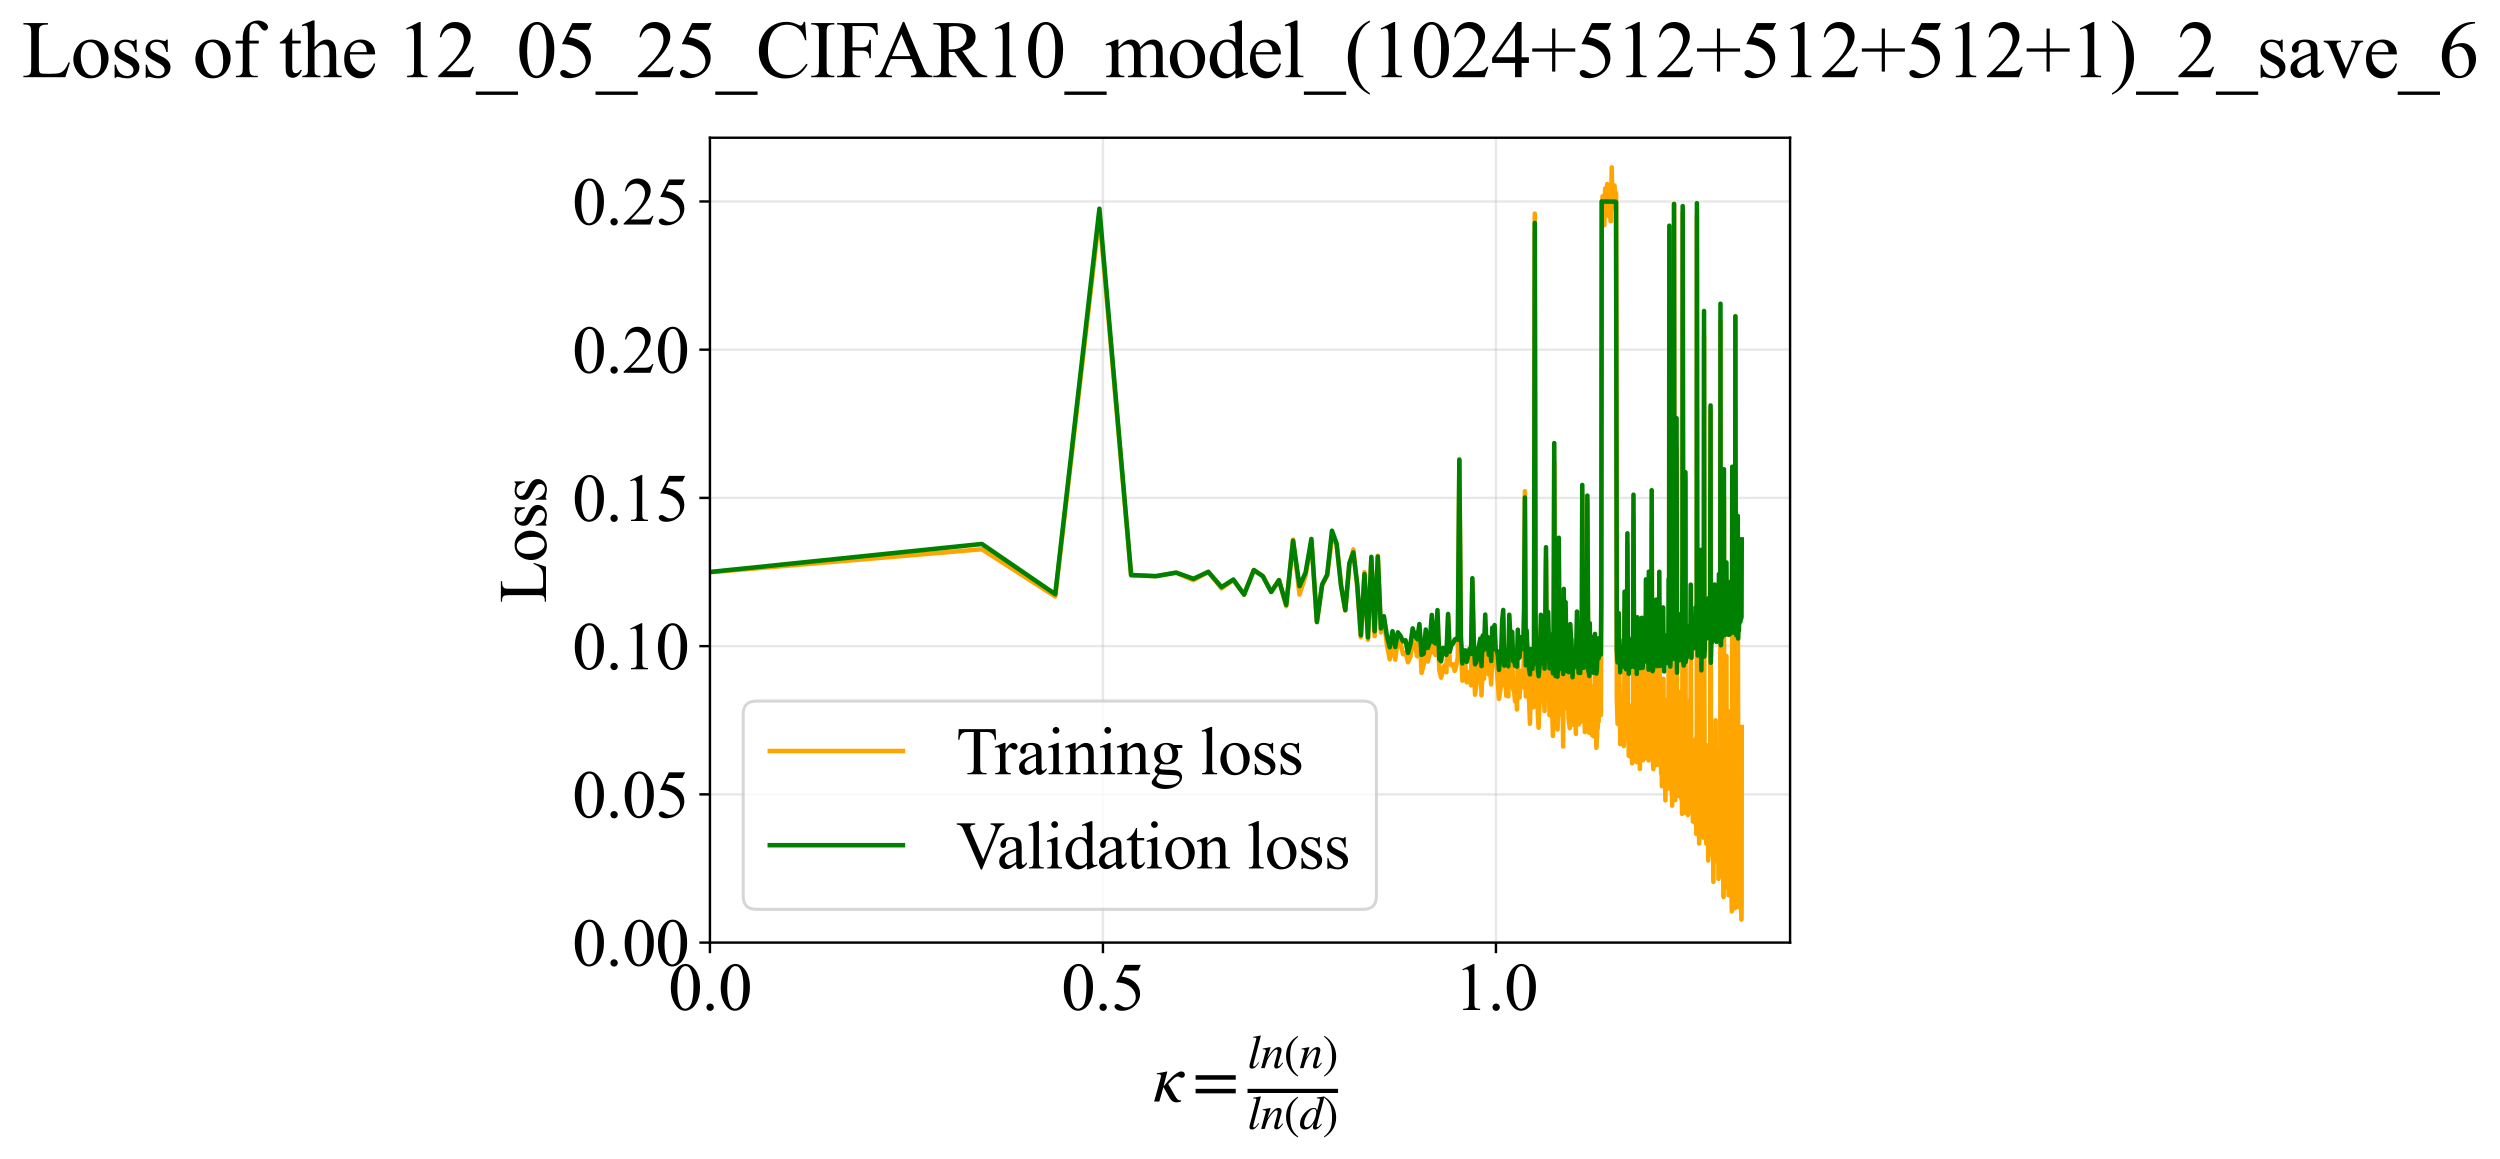<?xml version="1.0" encoding="utf-8" standalone="no"?>
<!DOCTYPE svg PUBLIC "-//W3C//DTD SVG 1.1//EN"
  "http://www.w3.org/Graphics/SVG/1.1/DTD/svg11.dtd">
<svg xmlns:xlink="http://www.w3.org/1999/xlink" width="826.559pt" height="383.266pt" viewBox="0 0 826.559 383.266" xmlns="http://www.w3.org/2000/svg" version="1.1">
 <defs>
  <style type="text/css">*{stroke-linejoin: round; stroke-linecap: butt}</style>
 </defs>
 <g id="figure_1">
  <g id="patch_1">
   <path d="M -0 383.266 
L 826.559 383.266 
L 826.559 0 
L -0 0 
z
" style="fill: #ffffff"/>
  </g>
  <g id="axes_1">
   <g id="patch_2">
    <path d="M 234.719 311.644 
L 591.839 311.644 
L 591.839 45.532 
L 234.719 45.532 
z
" style="fill: #ffffff"/>
   </g>
   <g id="matplotlib.axis_1">
    <g id="xtick_1">
     <g id="line2d_1">
      <path d="M 234.719 311.644 
L 234.719 45.532 
" clip-path="url(#p73aa75a3b2)" style="fill: none; stroke: #b0b0b0; stroke-opacity: 0.3; stroke-width: 0.8; stroke-linecap: square"/>
     </g>
     <g id="line2d_2">
      <defs>
       <path id="m1d82bbffda" d="M 0 0 
L 0 3.5 
" style="stroke: #000000; stroke-width: 0.8"/>
      </defs>
      <g>
       <use xlink:href="#m1d82bbffda" x="234.719" y="311.644" style="stroke: #000000; stroke-width: 0.8"/>
      </g>
     </g>
     <g id="text_1">
      <!-- 0.0 -->
      <g transform="translate(220.969 333.92) scale(0.22 -0.22)">
       <defs>
        <path id="TimesNewRomanPSMT-30" d="M 231 2094 
Q 231 2819 450 3342 
Q 669 3866 1031 4122 
Q 1313 4325 1613 4325 
Q 2100 4325 2488 3828 
Q 2972 3213 2972 2159 
Q 2972 1422 2759 906 
Q 2547 391 2217 158 
Q 1888 -75 1581 -75 
Q 975 -75 572 641 
Q 231 1244 231 2094 
z
M 844 2016 
Q 844 1141 1059 588 
Q 1238 122 1591 122 
Q 1759 122 1940 273 
Q 2122 425 2216 781 
Q 2359 1319 2359 2297 
Q 2359 3022 2209 3506 
Q 2097 3866 1919 4016 
Q 1791 4119 1609 4119 
Q 1397 4119 1231 3928 
Q 1006 3669 925 3112 
Q 844 2556 844 2016 
z
" transform="scale(0.016)"/>
        <path id="TimesNewRomanPSMT-2e" d="M 800 606 
Q 947 606 1047 504 
Q 1147 403 1147 259 
Q 1147 116 1045 14 
Q 944 -88 800 -88 
Q 656 -88 554 14 
Q 453 116 453 259 
Q 453 406 554 506 
Q 656 606 800 606 
z
" transform="scale(0.016)"/>
       </defs>
       <use xlink:href="#TimesNewRomanPSMT-30"/>
       <use xlink:href="#TimesNewRomanPSMT-2e" transform="translate(50 0)"/>
       <use xlink:href="#TimesNewRomanPSMT-30" transform="translate(75 0)"/>
      </g>
     </g>
    </g>
    <g id="xtick_2">
     <g id="line2d_3">
      <path d="M 364.658 311.644 
L 364.658 45.532 
" clip-path="url(#p73aa75a3b2)" style="fill: none; stroke: #b0b0b0; stroke-opacity: 0.3; stroke-width: 0.8; stroke-linecap: square"/>
     </g>
     <g id="line2d_4">
      <g>
       <use xlink:href="#m1d82bbffda" x="364.658" y="311.644" style="stroke: #000000; stroke-width: 0.8"/>
      </g>
     </g>
     <g id="text_2">
      <!-- 0.5 -->
      <g transform="translate(350.908 333.92) scale(0.22 -0.22)">
       <defs>
        <path id="TimesNewRomanPSMT-35" d="M 2778 4238 
L 2534 3706 
L 1259 3706 
L 981 3138 
Q 1809 3016 2294 2522 
Q 2709 2097 2709 1522 
Q 2709 1188 2573 903 
Q 2438 619 2231 419 
Q 2025 219 1772 97 
Q 1413 -75 1034 -75 
Q 653 -75 479 54 
Q 306 184 306 341 
Q 306 428 378 495 
Q 450 563 559 563 
Q 641 563 702 538 
Q 763 513 909 409 
Q 1144 247 1384 247 
Q 1750 247 2026 523 
Q 2303 800 2303 1197 
Q 2303 1581 2056 1914 
Q 1809 2247 1375 2428 
Q 1034 2569 447 2591 
L 1259 4238 
L 2778 4238 
z
" transform="scale(0.016)"/>
       </defs>
       <use xlink:href="#TimesNewRomanPSMT-30"/>
       <use xlink:href="#TimesNewRomanPSMT-2e" transform="translate(50 0)"/>
       <use xlink:href="#TimesNewRomanPSMT-35" transform="translate(75 0)"/>
      </g>
     </g>
    </g>
    <g id="xtick_3">
     <g id="line2d_5">
      <path d="M 494.596 311.644 
L 494.596 45.532 
" clip-path="url(#p73aa75a3b2)" style="fill: none; stroke: #b0b0b0; stroke-opacity: 0.3; stroke-width: 0.8; stroke-linecap: square"/>
     </g>
     <g id="line2d_6">
      <g>
       <use xlink:href="#m1d82bbffda" x="494.596" y="311.644" style="stroke: #000000; stroke-width: 0.8"/>
      </g>
     </g>
     <g id="text_3">
      <!-- 1.0 -->
      <g transform="translate(480.846 333.92) scale(0.22 -0.22)">
       <defs>
        <path id="TimesNewRomanPSMT-31" d="M 750 3822 
L 1781 4325 
L 1884 4325 
L 1884 747 
Q 1884 391 1914 303 
Q 1944 216 2037 169 
Q 2131 122 2419 116 
L 2419 0 
L 825 0 
L 825 116 
Q 1125 122 1212 167 
Q 1300 213 1334 289 
Q 1369 366 1369 747 
L 1369 3034 
Q 1369 3497 1338 3628 
Q 1316 3728 1258 3775 
Q 1200 3822 1119 3822 
Q 1003 3822 797 3725 
L 750 3822 
z
" transform="scale(0.016)"/>
       </defs>
       <use xlink:href="#TimesNewRomanPSMT-31"/>
       <use xlink:href="#TimesNewRomanPSMT-2e" transform="translate(50 0)"/>
       <use xlink:href="#TimesNewRomanPSMT-30" transform="translate(75 0)"/>
      </g>
     </g>
    </g>
    <g id="text_4">
     <!-- $\kappa  = \frac{ln(n)}{ln(d)}$ -->
     <g transform="translate(381.269 364.186) scale(0.22 -0.22)">
      <defs>
       <path id="STIXGeneral-Italic-3ba" d="M 979 1440 
L 998 1446 
Q 1850 2541 2464 2790 
Q 2547 2822 2630 2822 
Q 2797 2822 2886 2736 
Q 2976 2650 2976 2522 
Q 2976 2387 2893 2307 
Q 2810 2227 2682 2227 
Q 2605 2227 2502 2288 
Q 2400 2349 2336 2349 
Q 2170 2349 1990 2205 
Q 1811 2061 1414 1645 
L 2042 544 
Q 2202 262 2310 182 
Q 2419 102 2624 102 
L 2624 0 
Q 2374 -83 2182 -83 
Q 1786 -83 1555 326 
L 960 1350 
L 576 0 
L 90 0 
L 640 1978 
Q 730 2317 730 2406 
Q 730 2560 518 2560 
L 339 2560 
L 339 2650 
Q 678 2694 1306 2822 
L 1325 2803 
L 979 1440 
z
" transform="scale(0.016)"/>
       <path id="STIXGeneral-Regular-3d" d="M 4077 2048 
L 307 2048 
L 307 2470 
L 4077 2470 
L 4077 2048 
z
M 4077 768 
L 307 768 
L 307 1190 
L 4077 1190 
L 4077 768 
z
" transform="scale(0.016)"/>
       <path id="STIXGeneral-Italic-6c" d="M 1786 4339 
L 806 595 
Q 755 410 755 320 
Q 755 205 864 205 
Q 1037 205 1293 570 
L 1453 794 
L 1542 730 
Q 1254 275 1046 102 
Q 838 -70 576 -70 
Q 262 -70 262 288 
Q 262 397 288 480 
L 1165 3834 
Q 1184 3898 1184 3955 
Q 1184 4096 870 4096 
L 755 4096 
L 755 4198 
Q 1203 4250 1747 4371 
L 1786 4339 
z
" transform="scale(0.016)"/>
       <path id="STIXGeneral-Italic-6e" d="M 2944 749 
L 3034 666 
Q 2707 218 2534 80 
Q 2362 -58 2138 -58 
Q 2010 -58 1923 28 
Q 1837 115 1837 288 
Q 1837 390 1939 768 
L 2221 1805 
Q 2310 2150 2310 2310 
Q 2310 2496 2157 2496 
Q 1971 2496 1750 2275 
Q 1530 2054 1210 1587 
Q 998 1274 899 1024 
Q 800 774 570 0 
L 90 0 
L 704 2240 
Q 717 2304 717 2349 
Q 717 2445 630 2480 
Q 544 2515 301 2522 
L 301 2624 
Q 550 2675 857 2729 
Q 1165 2784 1338 2822 
L 1363 2810 
L 934 1414 
Q 1408 2170 1753 2496 
Q 2099 2822 2413 2822 
Q 2611 2822 2720 2716 
Q 2829 2611 2829 2432 
Q 2829 2272 2765 2048 
L 2406 749 
Q 2317 429 2317 358 
Q 2317 243 2419 243 
Q 2541 243 2810 582 
Q 2854 634 2944 749 
z
" transform="scale(0.016)"/>
       <path id="STIXGeneral-Regular-28" d="M 1946 -1030 
L 1869 -1133 
Q 1126 -710 716 32 
Q 307 774 307 1613 
Q 307 3386 1888 4326 
L 1946 4224 
Q 1293 3667 1075 3126 
Q 858 2586 858 1632 
Q 858 685 1082 96 
Q 1306 -493 1946 -1030 
z
" transform="scale(0.016)"/>
       <path id="STIXGeneral-Regular-29" d="M 186 4224 
L 262 4326 
Q 992 3891 1408 3148 
Q 1824 2406 1824 1581 
Q 1824 -166 243 -1133 
L 186 -1030 
Q 845 -486 1059 54 
Q 1274 595 1274 1562 
Q 1274 2534 1059 3120 
Q 845 3706 186 4224 
z
" transform="scale(0.016)"/>
       <path id="STIXGeneral-Italic-64" d="M 3334 4371 
L 3373 4333 
L 3123 3360 
L 2739 1958 
Q 2323 429 2323 384 
Q 2323 256 2438 256 
Q 2522 256 2614 336 
Q 2707 416 2963 710 
L 3040 646 
Q 2547 -83 2099 -83 
Q 1978 -83 1907 -6 
Q 1837 70 1837 205 
Q 1837 397 1920 774 
Q 1645 307 1379 118 
Q 1114 -70 781 -70 
Q 461 -70 278 125 
Q 96 320 96 678 
Q 96 1440 713 2131 
Q 1331 2822 1965 2822 
Q 2163 2822 2256 2732 
Q 2349 2643 2381 2451 
L 2387 2451 
L 2675 3494 
Q 2765 3808 2765 3949 
Q 2765 4051 2694 4076 
Q 2624 4102 2355 4115 
L 2355 4224 
Q 2848 4269 3334 4371 
z
M 2278 2310 
Q 2278 2477 2185 2576 
Q 2093 2675 1978 2675 
Q 1677 2675 1395 2381 
Q 1075 2042 864 1571 
Q 653 1101 653 704 
Q 653 486 752 361 
Q 851 237 1024 237 
Q 1312 237 1606 550 
Q 1901 864 2089 1350 
Q 2278 1837 2278 2310 
z
" transform="scale(0.016)"/>
      </defs>
      <use xlink:href="#STIXGeneral-Italic-3ba" transform="translate(0 0.003)"/>
      <use xlink:href="#STIXGeneral-Regular-3d" transform="translate(58.84 0.003)"/>
      <use xlink:href="#STIXGeneral-Italic-6c" transform="translate(141.78 50.192) scale(0.7)"/>
      <use xlink:href="#STIXGeneral-Italic-6e" transform="translate(161.24 50.192) scale(0.7)"/>
      <use xlink:href="#STIXGeneral-Regular-28" transform="translate(196.24 50.192) scale(0.7)"/>
      <use xlink:href="#STIXGeneral-Italic-6e" transform="translate(219.55 50.192) scale(0.7)"/>
      <use xlink:href="#STIXGeneral-Regular-29" transform="translate(254.55 50.192) scale(0.7)"/>
      <use xlink:href="#STIXGeneral-Italic-6c" transform="translate(141.78 -41.258) scale(0.7)"/>
      <use xlink:href="#STIXGeneral-Italic-6e" transform="translate(161.24 -41.258) scale(0.7)"/>
      <use xlink:href="#STIXGeneral-Regular-28" transform="translate(196.24 -41.258) scale(0.7)"/>
      <use xlink:href="#STIXGeneral-Italic-64" transform="translate(219.55 -41.258) scale(0.7)"/>
      <use xlink:href="#STIXGeneral-Regular-29" transform="translate(254.55 -41.258) scale(0.7)"/>
      <path d="M 141.78 12.8 
L 141.78 19.05 
L 277.86 19.05 
L 277.86 12.8 
L 141.78 12.8 
z
"/>
     </g>
    </g>
   </g>
   <g id="matplotlib.axis_2">
    <g id="ytick_1">
     <g id="line2d_7">
      <path d="M 234.719 311.644 
L 591.839 311.644 
" clip-path="url(#p73aa75a3b2)" style="fill: none; stroke: #b0b0b0; stroke-opacity: 0.3; stroke-width: 0.8; stroke-linecap: square"/>
     </g>
     <g id="line2d_8">
      <defs>
       <path id="m5f3623d241" d="M 0 0 
L -3.5 0 
" style="stroke: #000000; stroke-width: 0.8"/>
      </defs>
      <g>
       <use xlink:href="#m5f3623d241" x="234.719" y="311.644" style="stroke: #000000; stroke-width: 0.8"/>
      </g>
     </g>
     <g id="text_5">
      <!-- 0.00 -->
      <g transform="translate(189.219 319.282) scale(0.22 -0.22)">
       <use xlink:href="#TimesNewRomanPSMT-30"/>
       <use xlink:href="#TimesNewRomanPSMT-2e" transform="translate(50 0)"/>
       <use xlink:href="#TimesNewRomanPSMT-30" transform="translate(75 0)"/>
       <use xlink:href="#TimesNewRomanPSMT-30" transform="translate(125 0)"/>
      </g>
     </g>
    </g>
    <g id="ytick_2">
     <g id="line2d_9">
      <path d="M 234.719 262.636 
L 591.839 262.636 
" clip-path="url(#p73aa75a3b2)" style="fill: none; stroke: #b0b0b0; stroke-opacity: 0.3; stroke-width: 0.8; stroke-linecap: square"/>
     </g>
     <g id="line2d_10">
      <g>
       <use xlink:href="#m5f3623d241" x="234.719" y="262.636" style="stroke: #000000; stroke-width: 0.8"/>
      </g>
     </g>
     <g id="text_6">
      <!-- 0.05 -->
      <g transform="translate(189.219 270.274) scale(0.22 -0.22)">
       <use xlink:href="#TimesNewRomanPSMT-30"/>
       <use xlink:href="#TimesNewRomanPSMT-2e" transform="translate(50 0)"/>
       <use xlink:href="#TimesNewRomanPSMT-30" transform="translate(75 0)"/>
       <use xlink:href="#TimesNewRomanPSMT-35" transform="translate(125 0)"/>
      </g>
     </g>
    </g>
    <g id="ytick_3">
     <g id="line2d_11">
      <path d="M 234.719 213.628 
L 591.839 213.628 
" clip-path="url(#p73aa75a3b2)" style="fill: none; stroke: #b0b0b0; stroke-opacity: 0.3; stroke-width: 0.8; stroke-linecap: square"/>
     </g>
     <g id="line2d_12">
      <g>
       <use xlink:href="#m5f3623d241" x="234.719" y="213.628" style="stroke: #000000; stroke-width: 0.8"/>
      </g>
     </g>
     <g id="text_7">
      <!-- 0.10 -->
      <g transform="translate(189.219 221.266) scale(0.22 -0.22)">
       <use xlink:href="#TimesNewRomanPSMT-30"/>
       <use xlink:href="#TimesNewRomanPSMT-2e" transform="translate(50 0)"/>
       <use xlink:href="#TimesNewRomanPSMT-31" transform="translate(75 0)"/>
       <use xlink:href="#TimesNewRomanPSMT-30" transform="translate(125 0)"/>
      </g>
     </g>
    </g>
    <g id="ytick_4">
     <g id="line2d_13">
      <path d="M 234.719 164.62 
L 591.839 164.62 
" clip-path="url(#p73aa75a3b2)" style="fill: none; stroke: #b0b0b0; stroke-opacity: 0.3; stroke-width: 0.8; stroke-linecap: square"/>
     </g>
     <g id="line2d_14">
      <g>
       <use xlink:href="#m5f3623d241" x="234.719" y="164.62" style="stroke: #000000; stroke-width: 0.8"/>
      </g>
     </g>
     <g id="text_8">
      <!-- 0.15 -->
      <g transform="translate(189.219 172.258) scale(0.22 -0.22)">
       <use xlink:href="#TimesNewRomanPSMT-30"/>
       <use xlink:href="#TimesNewRomanPSMT-2e" transform="translate(50 0)"/>
       <use xlink:href="#TimesNewRomanPSMT-31" transform="translate(75 0)"/>
       <use xlink:href="#TimesNewRomanPSMT-35" transform="translate(125 0)"/>
      </g>
     </g>
    </g>
    <g id="ytick_5">
     <g id="line2d_15">
      <path d="M 234.719 115.612 
L 591.839 115.612 
" clip-path="url(#p73aa75a3b2)" style="fill: none; stroke: #b0b0b0; stroke-opacity: 0.3; stroke-width: 0.8; stroke-linecap: square"/>
     </g>
     <g id="line2d_16">
      <g>
       <use xlink:href="#m5f3623d241" x="234.719" y="115.612" style="stroke: #000000; stroke-width: 0.8"/>
      </g>
     </g>
     <g id="text_9">
      <!-- 0.20 -->
      <g transform="translate(189.219 123.251) scale(0.22 -0.22)">
       <defs>
        <path id="TimesNewRomanPSMT-32" d="M 2934 816 
L 2638 0 
L 138 0 
L 138 116 
Q 1241 1122 1691 1759 
Q 2141 2397 2141 2925 
Q 2141 3328 1894 3587 
Q 1647 3847 1303 3847 
Q 991 3847 742 3664 
Q 494 3481 375 3128 
L 259 3128 
Q 338 3706 661 4015 
Q 984 4325 1469 4325 
Q 1984 4325 2329 3994 
Q 2675 3663 2675 3213 
Q 2675 2891 2525 2569 
Q 2294 2063 1775 1497 
Q 997 647 803 472 
L 1909 472 
Q 2247 472 2383 497 
Q 2519 522 2628 598 
Q 2738 675 2819 816 
L 2934 816 
z
" transform="scale(0.016)"/>
       </defs>
       <use xlink:href="#TimesNewRomanPSMT-30"/>
       <use xlink:href="#TimesNewRomanPSMT-2e" transform="translate(50 0)"/>
       <use xlink:href="#TimesNewRomanPSMT-32" transform="translate(75 0)"/>
       <use xlink:href="#TimesNewRomanPSMT-30" transform="translate(125 0)"/>
      </g>
     </g>
    </g>
    <g id="ytick_6">
     <g id="line2d_17">
      <path d="M 234.719 66.605 
L 591.839 66.605 
" clip-path="url(#p73aa75a3b2)" style="fill: none; stroke: #b0b0b0; stroke-opacity: 0.3; stroke-width: 0.8; stroke-linecap: square"/>
     </g>
     <g id="line2d_18">
      <g>
       <use xlink:href="#m5f3623d241" x="234.719" y="66.605" style="stroke: #000000; stroke-width: 0.8"/>
      </g>
     </g>
     <g id="text_10">
      <!-- 0.25 -->
      <g transform="translate(189.219 74.243) scale(0.22 -0.22)">
       <use xlink:href="#TimesNewRomanPSMT-30"/>
       <use xlink:href="#TimesNewRomanPSMT-2e" transform="translate(50 0)"/>
       <use xlink:href="#TimesNewRomanPSMT-32" transform="translate(75 0)"/>
       <use xlink:href="#TimesNewRomanPSMT-35" transform="translate(125 0)"/>
      </g>
     </g>
    </g>
    <g id="text_11">
     <!-- Loss -->
     <g transform="translate(180.513 199.369) rotate(-90) scale(0.22 -0.22)">
      <defs>
       <path id="TimesNewRomanPSMT-4c" d="M 3669 1172 
L 3772 1150 
L 3409 0 
L 128 0 
L 128 116 
L 288 116 
Q 556 116 672 291 
Q 738 391 738 753 
L 738 3488 
Q 738 3884 650 3984 
Q 528 4122 288 4122 
L 128 4122 
L 128 4238 
L 2047 4238 
L 2047 4122 
Q 1709 4125 1573 4059 
Q 1438 3994 1388 3894 
Q 1338 3794 1338 3416 
L 1338 753 
Q 1338 494 1388 397 
Q 1425 331 1503 300 
Q 1581 269 1991 269 
L 2300 269 
Q 2788 269 2984 341 
Q 3181 413 3343 595 
Q 3506 778 3669 1172 
z
" transform="scale(0.016)"/>
       <path id="TimesNewRomanPSMT-6f" d="M 1600 2947 
Q 2250 2947 2644 2453 
Q 2978 2031 2978 1484 
Q 2978 1100 2793 706 
Q 2609 313 2286 112 
Q 1963 -88 1566 -88 
Q 919 -88 538 428 
Q 216 863 216 1403 
Q 216 1797 411 2186 
Q 606 2575 925 2761 
Q 1244 2947 1600 2947 
z
M 1503 2744 
Q 1338 2744 1170 2645 
Q 1003 2547 900 2300 
Q 797 2053 797 1666 
Q 797 1041 1045 587 
Q 1294 134 1700 134 
Q 2003 134 2200 384 
Q 2397 634 2397 1244 
Q 2397 2006 2069 2444 
Q 1847 2744 1503 2744 
z
" transform="scale(0.016)"/>
       <path id="TimesNewRomanPSMT-73" d="M 2050 2947 
L 2050 1972 
L 1947 1972 
Q 1828 2431 1642 2597 
Q 1456 2763 1169 2763 
Q 950 2763 815 2647 
Q 681 2531 681 2391 
Q 681 2216 781 2091 
Q 878 1963 1175 1819 
L 1631 1597 
Q 2266 1288 2266 781 
Q 2266 391 1970 151 
Q 1675 -88 1309 -88 
Q 1047 -88 709 6 
Q 606 38 541 38 
Q 469 38 428 -44 
L 325 -44 
L 325 978 
L 428 978 
Q 516 541 762 319 
Q 1009 97 1316 97 
Q 1531 97 1667 223 
Q 1803 350 1803 528 
Q 1803 744 1651 891 
Q 1500 1038 1047 1263 
Q 594 1488 453 1669 
Q 313 1847 313 2119 
Q 313 2472 555 2709 
Q 797 2947 1181 2947 
Q 1350 2947 1591 2875 
Q 1750 2828 1803 2828 
Q 1853 2828 1881 2850 
Q 1909 2872 1947 2947 
L 2050 2947 
z
" transform="scale(0.016)"/>
      </defs>
      <use xlink:href="#TimesNewRomanPSMT-4c"/>
      <use xlink:href="#TimesNewRomanPSMT-6f" transform="translate(61.084 0)"/>
      <use xlink:href="#TimesNewRomanPSMT-73" transform="translate(111.084 0)"/>
      <use xlink:href="#TimesNewRomanPSMT-73" transform="translate(150 0)"/>
     </g>
    </g>
   </g>
   <g id="line2d_19">
    <path d="M 234.719 189.203 
L 324.644 181.595 
L 348.889 197.193 
L 363.491 71.41 
L 373.974 190.267 
L 382.157 190.464 
L 388.87 189.363 
L 394.561 191.832 
L 399.502 189.03 
L 403.866 194.556 
L 407.775 191.796 
L 411.315 196.522 
L 414.549 188.428 
L 417.526 190.454 
L 420.284 195.672 
L 422.853 191.771 
L 425.258 200.421 
L 427.517 178.419 
L 429.648 196.572 
L 431.664 190.268 
L 433.577 178.875 
L 435.398 205.335 
L 437.134 193.461 
L 438.793 190.307 
L 440.382 177.976 
L 441.906 179.799 
L 443.371 193.351 
L 444.78 201.803 
L 446.139 186.678 
L 447.45 181.66 
L 448.717 194.04 
L 449.942 210.686 
L 451.129 189.15 
L 452.279 211.512 
L 453.395 185.007 
L 454.478 210.327 
L 455.532 183.748 
L 456.556 209.079 
L 457.553 204.617 
L 458.525 213.106 
L 459.472 217.98 
L 460.395 212.298 
L 461.296 218.103 
L 462.176 211.166 
L 463.036 212.666 
L 463.877 216.294 
L 464.699 215.752 
L 465.504 218.951 
L 466.292 217.232 
L 467.063 211.844 
L 467.819 213.369 
L 468.56 216.966 
L 469.287 207.68 
L 469.999 222.461 
L 470.699 219.799 
L 471.386 212.237 
L 472.06 218.741 
L 472.722 216.114 
L 473.373 208.42 
L 474.013 215.66 
L 474.642 216.547 
L 475.261 203.689 
L 475.87 221.568 
L 476.468 224.052 
L 477.058 221.287 
L 477.638 219.951 
L 478.21 222.273 
L 478.773 203.794 
L 479.328 219.448 
L 479.874 219.925 
L 480.413 219.616 
L 480.944 221.817 
L 481.467 220.1 
L 481.984 217.367 
L 482.493 151.796 
L 482.996 213.993 
L 483.492 225.039 
L 483.981 219.783 
L 484.464 219.731 
L 484.941 225.579 
L 485.878 222.198 
L 486.337 226.579 
L 486.791 192.255 
L 487.24 216.697 
L 487.683 229.658 
L 488.121 226.336 
L 488.554 219.029 
L 488.982 215.859 
L 489.405 218.018 
L 489.823 229.884 
L 490.237 217.386 
L 490.646 224.382 
L 491.051 208.027 
L 491.452 220.815 
L 491.848 216.209 
L 492.24 223.031 
L 492.628 220.202 
L 493.013 226.277 
L 493.393 216.45 
L 494.142 210.209 
L 494.511 218.655 
L 494.876 220.879 
L 495.597 231.071 
L 496.304 226.122 
L 496.652 211.116 
L 496.997 204.486 
L 497.339 226.602 
L 497.678 222.27 
L 498.014 230.013 
L 498.347 227.434 
L 498.677 230.213 
L 499.004 207.275 
L 499.65 226.943 
L 499.969 217.381 
L 500.285 227.956 
L 500.599 228.657 
L 500.91 231.886 
L 501.218 227.12 
L 501.524 234.57 
L 501.827 217.205 
L 502.128 230.419 
L 502.426 230.562 
L 502.723 221.836 
L 503.016 226.63 
L 503.308 225.053 
L 503.597 227.262 
L 503.884 212.755 
L 504.169 162.387 
L 504.452 230.25 
L 504.733 213.553 
L 505.011 225.147 
L 505.562 231.951 
L 505.835 239.293 
L 506.105 223.808 
L 506.374 227.77 
L 506.64 233.946 
L 506.905 232.646 
L 507.168 233.712 
L 507.429 70.639 
L 507.688 209.895 
L 507.946 230.24 
L 508.202 219.961 
L 508.456 236.803 
L 508.708 240.608 
L 508.959 232.902 
L 509.208 231.124 
L 509.455 206.809 
L 509.701 227.606 
L 509.945 229.515 
L 510.187 230.461 
L 510.428 230.092 
L 510.668 235.078 
L 511.142 184.729 
L 511.377 224.469 
L 511.61 224.993 
L 511.842 210.547 
L 512.302 236.446 
L 512.53 229.66 
L 512.756 217.547 
L 512.981 232.673 
L 513.205 235.66 
L 513.427 243.319 
L 513.648 225.022 
L 513.868 153.008 
L 514.087 218.328 
L 514.304 237.125 
L 514.52 238.732 
L 514.735 235.825 
L 514.948 241.19 
L 515.16 233.852 
L 515.371 183.213 
L 515.581 218.515 
L 515.998 234.066 
L 516.204 232.743 
L 516.41 236.414 
L 516.614 228.931 
L 516.817 246.806 
L 517.019 198.084 
L 517.22 229.226 
L 517.42 234.042 
L 517.618 202.035 
L 518.013 233.649 
L 518.403 229.154 
L 518.597 237.434 
L 518.981 240.76 
L 519.172 213.388 
L 519.55 218.015 
L 519.925 239.594 
L 520.111 231.88 
L 520.296 235.959 
L 520.48 235.468 
L 520.664 237.586 
L 520.846 234.829 
L 521.027 242.64 
L 521.208 219.496 
L 521.388 211.131 
L 521.567 213.575 
L 521.745 234.063 
L 521.922 239.514 
L 522.098 233.219 
L 522.448 238.728 
L 522.622 232.468 
L 522.795 222.115 
L 522.968 221.439 
L 523.139 163.359 
L 523.31 226.841 
L 523.48 220.463 
L 523.649 232.806 
L 523.818 227.988 
L 523.985 242.039 
L 524.152 240.432 
L 524.318 236.11 
L 524.484 241.737 
L 524.649 229.184 
L 524.813 165.294 
L 525.138 236.349 
L 525.461 242.288 
L 525.622 222.945 
L 525.782 238.426 
L 525.941 241.252 
L 526.099 234.651 
L 526.257 241.719 
L 526.414 243.079 
L 526.571 227.047 
L 526.727 227.544 
L 526.882 243.456 
L 527.036 236.355 
L 527.19 238.466 
L 527.344 218.094 
L 527.648 238.365 
L 527.8 247.232 
L 528.101 240.993 
L 528.25 240.782 
L 528.399 227.93 
L 528.548 238.584 
L 528.696 221.555 
L 528.843 236.613 
L 528.99 235.373 
L 529.136 230.333 
L 529.281 236.414 
L 529.426 201.766 
L 529.571 66.605 
L 529.714 68.321 
L 529.858 64.892 
L 530.001 68.567 
L 530.143 66.674 
L 530.284 66.972 
L 530.426 74.446 
L 530.706 62.317 
L 530.846 70.525 
L 530.985 68.685 
L 531.124 68.81 
L 531.399 60.855 
L 531.536 69.431 
L 531.673 66.972 
L 531.809 71.386 
L 531.944 65.257 
L 532.079 68.2 
L 532.214 65.625 
L 532.482 73.101 
L 532.615 73.098 
L 532.88 55.333 
L 533.011 64.419 
L 533.143 63.42 
L 533.273 68.812 
L 533.404 66.977 
L 533.534 61.844 
L 533.663 65.913 
L 533.792 61.34 
L 533.921 63.941 
L 534.049 68.803 
L 534.177 64.197 
L 534.304 63.869 
L 534.557 230.512 
L 534.809 239.331 
L 534.934 233.672 
L 535.059 233.482 
L 535.183 218.448 
L 535.307 219.873 
L 535.553 231.338 
L 535.676 246.011 
L 535.798 231.179 
L 536.042 245.427 
L 536.163 237.948 
L 536.284 239.242 
L 536.404 238.073 
L 536.524 244.667 
L 536.643 238.153 
L 536.881 246.669 
L 537 243.513 
L 537.118 201.285 
L 537.235 204.164 
L 537.586 243.143 
L 537.703 237.417 
L 537.818 237.281 
L 537.934 226.135 
L 538.049 179.628 
L 538.278 243.288 
L 538.392 234.777 
L 538.506 249.85 
L 538.62 240.784 
L 538.733 242.193 
L 538.845 233.3 
L 538.958 237.047 
L 539.181 247.667 
L 539.293 250.386 
L 539.515 239.861 
L 539.625 252.358 
L 539.735 239.4 
L 539.954 248.728 
L 540.063 170.735 
L 540.281 236.206 
L 540.497 245.879 
L 540.604 251.383 
L 540.925 221.353 
L 541.137 251.968 
L 541.243 245.579 
L 541.349 223.005 
L 541.454 230.176 
L 541.559 224.503 
L 541.663 243.499 
L 541.767 235.964 
L 541.871 237.28 
L 541.975 244.057 
L 542.078 240.537 
L 542.182 254.204 
L 542.284 240.892 
L 542.489 249.87 
L 542.693 217.94 
L 542.794 213.732 
L 543.097 250.251 
L 543.197 251.35 
L 543.298 243.503 
L 543.397 248 
L 543.596 242.63 
L 543.695 243.379 
L 543.794 250.701 
L 543.991 239.093 
L 544.089 240.26 
L 544.186 203.385 
L 544.284 215.047 
L 544.478 244.296 
L 544.768 212.607 
L 544.864 237.818 
L 544.959 237.298 
L 545.055 251.428 
L 545.15 197.104 
L 545.34 243.193 
L 545.434 246.786 
L 545.623 244.323 
L 545.81 251.053 
L 545.904 240.74 
L 545.997 244.948 
L 546.09 173.023 
L 546.275 237.108 
L 546.551 251.843 
L 546.642 254.275 
L 546.733 241.778 
L 546.825 245.636 
L 546.915 214.366 
L 547.006 246.847 
L 547.096 240.955 
L 547.277 250.212 
L 547.366 241.748 
L 547.456 252.946 
L 547.635 212.016 
L 547.812 241.386 
L 547.901 251.793 
L 548.077 244.907 
L 548.165 252.772 
L 548.427 247.092 
L 548.514 246.937 
L 548.601 203.575 
L 548.688 211.519 
L 548.774 249.606 
L 548.861 248.273 
L 548.947 251.03 
L 549.033 249.006 
L 549.204 254.946 
L 549.289 255.991 
L 549.374 247.823 
L 549.459 259.948 
L 549.544 237.486 
L 549.628 250.057 
L 549.797 239.076 
L 549.965 224.453 
L 550.215 255.048 
L 550.298 250.834 
L 550.463 258.712 
L 550.546 258.328 
L 550.628 264.614 
L 550.792 231.536 
L 550.874 236.505 
L 551.037 259.709 
L 551.118 254.419 
L 551.199 254.832 
L 551.28 252.041 
L 551.361 253.417 
L 551.521 260.738 
L 551.602 259.609 
L 551.682 222.353 
L 551.841 255.812 
L 551.921 76.931 
L 552.079 247.277 
L 552.237 259.339 
L 552.316 259.64 
L 552.473 251.276 
L 552.707 261.716 
L 552.784 262.584 
L 552.862 266.362 
L 553.016 251.023 
L 553.093 256.575 
L 553.17 254.514 
L 553.247 252.777 
L 553.324 261.652 
L 553.4 255.829 
L 553.476 67.423 
L 553.628 249.122 
L 553.704 241.264 
L 553.855 264.55 
L 554.156 252.294 
L 554.305 147.899 
L 554.454 254.919 
L 554.602 242.277 
L 554.75 259.262 
L 554.823 263.158 
L 554.897 257.556 
L 555.043 235.795 
L 555.116 228.854 
L 555.189 236.182 
L 555.262 258.312 
L 555.334 250.884 
L 555.407 245.778 
L 555.479 260.372 
L 555.551 253.655 
L 555.695 261.254 
L 555.767 245.446 
L 555.91 264.24 
L 555.981 253.344 
L 556.123 269.091 
L 556.194 255.443 
L 556.265 208.833 
L 556.336 70.417 
L 556.547 250.399 
L 556.687 261.902 
L 556.757 249.161 
L 556.896 260.623 
L 556.966 257.194 
L 557.035 268.679 
L 557.104 264.139 
L 557.173 251.12 
L 557.242 157.941 
L 557.311 254.156 
L 557.38 251.147 
L 557.449 262.636 
L 557.585 246.668 
L 557.654 251.302 
L 557.722 268.553 
L 557.79 250.99 
L 557.858 265.088 
L 557.925 258.024 
L 557.993 260.323 
L 558.06 269.436 
L 558.128 259.845 
L 558.195 267.557 
L 558.262 258.377 
L 558.329 231.88 
L 558.396 258.174 
L 558.463 253.758 
L 558.596 263.883 
L 558.662 254.75 
L 558.729 262.09 
L 558.795 257.838 
L 558.861 263.101 
L 558.993 214.169 
L 559.058 224.794 
L 559.189 257.936 
L 559.385 268.659 
L 559.644 265.864 
L 559.709 271.633 
L 559.838 252.724 
L 559.902 263.76 
L 559.966 262.041 
L 560.094 253.782 
L 560.222 271.852 
L 560.285 271.189 
L 560.349 267.772 
L 560.412 258.203 
L 560.475 268.056 
L 560.602 244.383 
L 560.79 270.743 
L 560.853 275.745 
L 560.915 273.542 
L 560.978 253.223 
L 561.04 71.16 
L 561.164 232.947 
L 561.226 227.383 
L 561.412 261.895 
L 561.596 273.453 
L 561.658 272.531 
L 561.719 266.274 
L 561.78 278.89 
L 561.841 257.459 
L 561.902 263.386 
L 561.963 264.282 
L 562.144 276.472 
L 562.386 194.096 
L 562.505 264.283 
L 562.565 260.56 
L 562.625 239.526 
L 562.744 274.484 
L 562.863 252.738 
L 562.982 273.175 
L 563.041 272.953 
L 563.1 276.927 
L 563.158 262.297 
L 563.217 267.772 
L 563.276 266.446 
L 563.335 227.544 
L 563.393 111.054 
L 563.452 211.028 
L 563.626 269.609 
L 563.684 268.668 
L 563.742 260.685 
L 563.8 263.495 
L 563.858 268.712 
L 563.916 267.109 
L 563.973 263.997 
L 564.146 278.942 
L 564.26 246.448 
L 564.431 278.792 
L 564.545 266.533 
L 564.602 279.265 
L 564.658 273.084 
L 564.715 267.383 
L 564.771 284.49 
L 564.827 275.163 
L 564.996 250.477 
L 565.275 282.041 
L 565.331 278.257 
L 565.386 281.357 
L 565.552 135.834 
L 565.717 273.317 
L 565.827 273.425 
L 565.882 264.608 
L 566.046 282.634 
L 566.1 281.634 
L 566.154 266.124 
L 566.209 280.9 
L 566.263 282.473 
L 566.317 266.773 
L 566.371 268.818 
L 566.479 291.552 
L 566.587 271.713 
L 566.64 285.214 
L 566.694 273.624 
L 566.747 259.469 
L 566.801 280.429 
L 566.907 248.851 
L 567.014 281.828 
L 567.226 238.15 
L 567.384 283.639 
L 567.593 252.529 
L 567.802 284.647 
L 568.009 263.387 
L 568.113 263.093 
L 568.164 290.567 
L 568.216 288.789 
L 568.318 247.62 
L 568.421 255.084 
L 568.574 287.264 
L 568.625 288.293 
L 568.726 280.444 
L 568.777 252.472 
L 568.828 106.329 
L 568.878 234.219 
L 569.029 288.657 
L 569.08 275.107 
L 569.13 282.451 
L 569.18 280.859 
L 569.23 258.715 
L 569.28 286.963 
L 569.38 285.932 
L 569.48 268.312 
L 569.579 289.865 
L 569.678 261.75 
L 569.777 296.283 
L 569.826 293.825 
L 569.875 296.572 
L 569.974 164.785 
L 570.023 227.992 
L 570.267 290.439 
L 570.364 266.532 
L 570.413 269.76 
L 570.509 288.264 
L 570.558 266.522 
L 570.606 283.275 
L 570.702 293.383 
L 570.799 216.896 
L 570.847 252.284 
L 571.085 290.731 
L 571.133 274.093 
L 571.181 278.968 
L 571.228 282.794 
L 571.37 249.099 
L 571.512 295.99 
L 571.559 292.294 
L 571.653 235.273 
L 571.7 264.82 
L 571.887 292.106 
L 572.026 289.452 
L 572.165 238.206 
L 572.304 293.309 
L 572.35 288.174 
L 572.58 301.319 
L 572.625 288.344 
L 572.717 175.312 
L 572.762 216.201 
L 572.944 286.817 
L 572.989 295.122 
L 573.125 274.344 
L 573.215 292.898 
L 573.26 284.261 
L 573.305 283.553 
L 573.395 253.851 
L 573.484 299.21 
L 573.529 298.165 
L 573.573 294.709 
L 573.618 300.274 
L 573.662 290.72 
L 573.751 104.512 
L 573.795 158.481 
L 573.972 277.703 
L 574.016 279.112 
L 574.104 294.275 
L 574.148 288.58 
L 574.236 291.507 
L 574.28 284.877 
L 574.323 287.795 
L 574.367 299.746 
L 574.411 283.882 
L 574.541 187.339 
L 574.758 293.116 
L 574.801 275.656 
L 574.844 293.035 
L 574.887 291.666 
L 574.93 298.427 
L 574.973 286.54 
L 575.016 293.452 
L 575.059 298.213 
L 575.102 297.81 
L 575.145 259.63 
L 575.23 276.38 
L 575.273 261.743 
L 575.315 282.44 
L 575.358 284.768 
L 575.485 300.538 
L 575.527 286.182 
L 575.612 292.571 
L 575.738 304.025 
L 575.78 303.844 
L 575.822 298.391 
L 575.864 240.381 
L 575.864 240.381 
" clip-path="url(#p73aa75a3b2)" style="fill: none; stroke: #ffa500; stroke-width: 1.5; stroke-linecap: square"/>
   </g>
   <g id="line2d_20">
    <path d="M 234.719 189.117 
L 324.644 179.847 
L 348.889 196.445 
L 363.491 69.001 
L 373.974 190.098 
L 382.157 190.5 
L 388.87 189.316 
L 394.561 191.356 
L 399.502 189.08 
L 403.866 194.106 
L 407.775 191.606 
L 411.315 196.598 
L 414.549 188.504 
L 417.526 190.504 
L 420.284 195.721 
L 422.853 191.818 
L 425.258 199.976 
L 427.517 178.783 
L 429.648 193.8 
L 431.664 189.265 
L 433.577 178.197 
L 435.398 205.672 
L 437.134 193.258 
L 438.793 189.996 
L 440.382 175.467 
L 441.906 179.694 
L 443.371 193.586 
L 444.78 201.725 
L 446.139 186.176 
L 447.45 182.643 
L 448.717 192.972 
L 449.942 210.007 
L 451.129 189.815 
L 452.279 210.725 
L 453.395 184.114 
L 454.478 208.722 
L 455.532 184.045 
L 456.556 207.775 
L 457.553 203.751 
L 458.525 210.14 
L 459.472 213.985 
L 460.395 208.708 
L 461.296 213.914 
L 462.176 209.067 
L 463.036 210.225 
L 463.877 212.043 
L 464.699 211.684 
L 465.504 215.87 
L 466.292 213.135 
L 467.063 207.765 
L 467.819 210.284 
L 468.56 211.354 
L 469.287 206.325 
L 469.999 216.529 
L 470.699 216.117 
L 471.386 208.146 
L 472.06 214.238 
L 472.722 212.199 
L 473.373 203.314 
L 474.013 212.245 
L 474.642 212.76 
L 475.261 201.723 
L 475.87 217.968 
L 476.468 218.628 
L 477.058 214.23 
L 477.638 214.635 
L 478.21 216.525 
L 478.773 202.99 
L 479.328 215.456 
L 479.874 213.171 
L 480.413 212.795 
L 480.944 211.462 
L 481.467 211.126 
L 481.984 211.532 
L 482.493 152.059 
L 482.996 210.104 
L 483.492 219.347 
L 483.981 215.145 
L 484.464 215.031 
L 484.941 218.825 
L 485.878 214.488 
L 486.337 216.171 
L 486.791 191.175 
L 487.24 211.482 
L 487.683 219.647 
L 488.121 218.878 
L 488.982 213.602 
L 489.405 211.134 
L 489.823 220.241 
L 490.237 210.1 
L 490.646 214.847 
L 491.051 203.195 
L 491.452 213.678 
L 491.848 210.603 
L 492.24 216.531 
L 492.628 211.692 
L 493.013 218.538 
L 493.393 207.532 
L 493.769 208.991 
L 494.142 206.687 
L 494.511 214.793 
L 494.876 215.107 
L 495.238 216.819 
L 495.597 221.493 
L 495.952 217.918 
L 496.304 216.846 
L 496.652 205.329 
L 496.997 201.676 
L 497.339 220.061 
L 497.678 214.82 
L 498.014 218.528 
L 498.347 217.917 
L 498.677 220.299 
L 499.004 203.25 
L 499.65 216.153 
L 499.969 208.937 
L 500.285 218.628 
L 500.599 216.983 
L 500.91 220.086 
L 501.218 216.662 
L 501.524 220.405 
L 501.827 208.193 
L 502.128 217.607 
L 502.426 217.272 
L 502.723 210.684 
L 503.016 214.098 
L 503.308 213.868 
L 503.597 214.599 
L 503.884 201.68 
L 504.169 164.484 
L 504.452 219.949 
L 504.733 208.396 
L 505.011 214.821 
L 505.562 221.379 
L 505.835 222.961 
L 506.105 214.581 
L 506.374 216.404 
L 506.64 221.142 
L 506.905 218.074 
L 507.168 219.528 
L 507.429 73.711 
L 507.688 205.148 
L 507.946 219.474 
L 508.202 211.186 
L 508.456 221.574 
L 508.708 223.564 
L 508.959 220.747 
L 509.208 215.646 
L 509.455 203.266 
L 509.701 217.497 
L 509.945 219.296 
L 510.428 216.822 
L 510.668 221.057 
L 510.905 205.993 
L 511.142 180.931 
L 511.377 217.303 
L 511.61 214.416 
L 511.842 202.305 
L 512.302 220.942 
L 512.53 217.338 
L 512.756 209.777 
L 513.205 219.749 
L 513.427 222.6 
L 513.648 210.955 
L 513.868 146.496 
L 514.087 214.67 
L 514.304 223.513 
L 514.52 223.185 
L 514.735 221.591 
L 514.948 223.71 
L 515.16 218.477 
L 515.371 177.801 
L 515.581 213.191 
L 515.79 211.516 
L 515.998 221.135 
L 516.204 217.648 
L 516.41 219.42 
L 516.614 216.817 
L 516.817 222.85 
L 517.019 194.718 
L 517.22 219.138 
L 517.42 218.271 
L 517.618 199.071 
L 518.013 221.823 
L 518.209 219.812 
L 518.403 215.472 
L 518.597 222.232 
L 518.79 220.348 
L 518.981 219.601 
L 519.172 206.35 
L 519.362 210.326 
L 519.55 211.582 
L 519.925 223.905 
L 520.111 214.661 
L 520.296 220.121 
L 520.48 218.796 
L 520.664 219.313 
L 520.846 217.122 
L 521.027 220.547 
L 521.388 202.209 
L 521.922 222.444 
L 522.098 216.813 
L 522.274 218.833 
L 522.448 222.524 
L 522.795 208.607 
L 522.968 209.054 
L 523.139 160.347 
L 523.31 217.61 
L 523.48 212.548 
L 523.649 220.784 
L 523.818 214.591 
L 523.985 219.783 
L 524.318 215.992 
L 524.484 216.446 
L 524.649 209.179 
L 524.813 163.865 
L 525.138 221.782 
L 525.3 222.247 
L 525.461 223.518 
L 525.622 206.062 
L 525.782 221.439 
L 525.941 221.059 
L 526.099 215.913 
L 526.257 219.655 
L 526.414 218.916 
L 526.571 210.642 
L 526.882 222.436 
L 527.036 215.615 
L 527.19 218.314 
L 527.344 209.588 
L 527.496 218.984 
L 527.648 218.684 
L 527.8 222.698 
L 527.95 221.416 
L 528.101 217.492 
L 528.25 217.858 
L 528.399 212.042 
L 528.548 217.653 
L 528.696 210.993 
L 528.99 214.986 
L 529.136 211.882 
L 529.281 216.423 
L 529.426 197.87 
L 529.571 66.602 
L 534.177 66.668 
L 534.304 66.852 
L 534.557 214.833 
L 534.809 218.997 
L 534.934 211.832 
L 535.059 212.262 
L 535.183 202.703 
L 535.307 213.986 
L 535.43 211.438 
L 535.553 214.202 
L 535.676 222.284 
L 535.798 216.978 
L 535.92 216.769 
L 536.042 220.372 
L 536.163 214.732 
L 536.284 219.669 
L 536.404 215.284 
L 536.524 220.409 
L 536.763 214.773 
L 537 219.266 
L 537.118 195.619 
L 537.235 200.339 
L 537.47 216.513 
L 537.586 221.262 
L 537.703 217.206 
L 537.818 217.137 
L 537.934 210.57 
L 538.049 176.332 
L 538.278 220.959 
L 538.392 212.639 
L 538.506 222.79 
L 538.845 212.144 
L 538.958 214.405 
L 539.07 220.576 
L 539.293 219.317 
L 539.515 213.968 
L 539.625 219.93 
L 539.735 210.934 
L 539.954 215.735 
L 540.063 163.562 
L 540.281 220.508 
L 540.389 216.89 
L 540.604 220.059 
L 540.712 208.696 
L 540.818 211.856 
L 540.925 210.2 
L 541.137 222.811 
L 541.243 217.644 
L 541.349 204.084 
L 541.663 219.821 
L 541.767 211.612 
L 541.975 219.138 
L 542.078 212.977 
L 542.182 220.909 
L 542.284 216.518 
L 542.387 220.066 
L 542.489 218.557 
L 542.591 204.655 
L 542.693 213.446 
L 542.794 204.264 
L 542.996 218.269 
L 543.097 220.832 
L 543.497 212.499 
L 543.596 217.864 
L 543.695 210.464 
L 543.794 217.565 
L 543.991 206.18 
L 544.089 212.555 
L 544.186 191.549 
L 544.381 218.756 
L 544.478 217.825 
L 544.768 199.096 
L 544.864 216.706 
L 544.959 214.222 
L 545.055 221.414 
L 545.15 189.001 
L 545.34 218.081 
L 545.434 218.373 
L 545.529 218.287 
L 545.717 214.747 
L 545.81 218.049 
L 545.904 211.029 
L 545.997 214.679 
L 546.09 162.083 
L 546.182 217.032 
L 546.275 216.694 
L 546.367 221.906 
L 546.459 221.611 
L 546.551 221.15 
L 546.642 219.118 
L 546.733 211.275 
L 546.825 216.987 
L 546.915 206.87 
L 547.006 219.37 
L 547.096 212.335 
L 547.277 218.157 
L 547.366 211.126 
L 547.456 216.085 
L 547.545 198.252 
L 547.635 201.34 
L 547.901 220.24 
L 548.077 215.449 
L 548.165 219.889 
L 548.427 214.795 
L 548.514 219 
L 548.601 189.046 
L 548.774 220.197 
L 548.861 218.987 
L 548.947 216.445 
L 549.118 217.233 
L 549.204 215.634 
L 549.289 217.592 
L 549.374 216.795 
L 549.459 218.435 
L 549.544 208.726 
L 549.713 213.983 
L 549.797 210.405 
L 549.881 200.836 
L 550.048 217.592 
L 550.215 221.992 
L 550.298 216.414 
L 550.381 217.155 
L 550.463 218.331 
L 550.546 215.871 
L 550.628 217.042 
L 550.71 210.082 
L 550.792 212.54 
L 550.874 212.153 
L 551.037 219.24 
L 551.28 210.745 
L 551.361 211.448 
L 551.521 218.122 
L 551.602 217.124 
L 551.682 191.464 
L 551.762 213.885 
L 551.841 213.503 
L 551.921 74.628 
L 552.079 218.055 
L 552.237 220.372 
L 552.473 213.196 
L 552.707 217.119 
L 553.016 209.918 
L 553.093 217.833 
L 553.17 215.478 
L 553.4 209.115 
L 553.476 67.434 
L 553.628 211.226 
L 553.704 209.797 
L 553.78 217.9 
L 553.855 214.092 
L 553.931 213.541 
L 554.006 210.233 
L 554.081 210.504 
L 554.156 212.93 
L 554.305 138.27 
L 554.454 222.41 
L 554.602 208.124 
L 554.75 218.046 
L 554.823 217.461 
L 555.043 203.033 
L 555.116 203.875 
L 555.262 218.292 
L 555.334 214.878 
L 555.407 212.127 
L 555.551 217.726 
L 555.623 214.13 
L 555.695 216.259 
L 555.767 210.476 
L 555.91 217.075 
L 555.981 209.149 
L 556.052 211.052 
L 556.123 214.667 
L 556.265 187.266 
L 556.336 68.138 
L 556.547 219.293 
L 556.617 218.541 
L 556.687 220.034 
L 556.757 214.776 
L 556.827 216.251 
L 556.896 214.593 
L 556.966 214.815 
L 557.035 216.947 
L 557.173 206.103 
L 557.242 156.116 
L 557.311 218.879 
L 557.38 214.147 
L 557.449 218.055 
L 557.585 207.318 
L 557.722 217.362 
L 557.79 207.395 
L 557.858 216.326 
L 557.925 212.457 
L 557.993 211.735 
L 558.06 214.253 
L 558.128 211.104 
L 558.195 213.296 
L 558.329 207.344 
L 558.396 213.942 
L 558.463 210.075 
L 558.596 215.986 
L 558.662 206.836 
L 558.729 207.314 
L 558.795 213.899 
L 558.861 212.796 
L 558.993 193.296 
L 559.124 216.49 
L 559.189 215.942 
L 559.255 217.49 
L 559.32 211.667 
L 559.385 213.14 
L 559.58 210.766 
L 559.644 210.035 
L 559.709 210.081 
L 559.774 212.02 
L 559.838 209.825 
L 559.902 213.393 
L 560.094 203.856 
L 560.158 214.282 
L 560.222 210.186 
L 560.412 205.424 
L 560.475 210.113 
L 560.539 207.362 
L 560.602 200.761 
L 560.79 210.787 
L 560.853 210.864 
L 560.915 209.091 
L 560.978 198.41 
L 561.04 67.182 
L 561.164 208.262 
L 561.226 197.786 
L 561.288 216.746 
L 561.35 211.918 
L 561.473 215.697 
L 561.535 209.328 
L 561.596 212.419 
L 561.658 213.261 
L 561.719 208.603 
L 561.78 212.821 
L 561.841 208.407 
L 561.902 209.57 
L 561.963 208.464 
L 562.023 211.598 
L 562.084 209.906 
L 562.144 209.867 
L 562.325 181.799 
L 562.386 186.216 
L 562.505 221.621 
L 562.625 211.289 
L 562.685 215.043 
L 562.744 213.873 
L 562.804 211.974 
L 562.863 206.117 
L 562.922 210.549 
L 562.982 207.358 
L 563.1 212.935 
L 563.335 192.515 
L 563.393 102.824 
L 563.51 217.058 
L 563.568 215.387 
L 563.626 215.31 
L 563.742 206.997 
L 563.8 209.473 
L 563.858 210.235 
L 563.916 209.946 
L 563.973 208.848 
L 564.031 211.26 
L 564.26 205.021 
L 564.317 209.194 
L 564.374 200.794 
L 564.545 210.913 
L 564.602 210.332 
L 564.658 207.545 
L 564.715 207.963 
L 564.771 208.287 
L 564.884 204.286 
L 564.996 197.644 
L 565.164 207.824 
L 565.219 207.723 
L 565.386 204.289 
L 565.552 134.059 
L 565.607 219.131 
L 565.662 217.243 
L 565.717 216.39 
L 565.882 207.653 
L 565.937 212.682 
L 565.991 211.515 
L 566.1 209.53 
L 566.154 206.562 
L 566.209 211.837 
L 566.263 206.714 
L 566.317 206.626 
L 566.371 202.689 
L 566.425 207.867 
L 566.479 207.286 
L 566.587 203.608 
L 566.64 206.86 
L 566.694 204.797 
L 566.747 200.932 
L 566.801 207.122 
L 566.854 201.14 
L 566.907 193.245 
L 566.961 211.764 
L 567.014 207.573 
L 567.12 195.895 
L 567.278 210.247 
L 567.489 201.497 
L 567.541 212.229 
L 567.593 201.759 
L 567.646 207.512 
L 567.75 206.874 
L 567.802 205.735 
L 567.854 205.777 
L 567.958 206.574 
L 568.009 202.816 
L 568.061 210.622 
L 568.113 204.127 
L 568.164 208.161 
L 568.216 207.866 
L 568.318 189.803 
L 568.37 206.263 
L 568.472 205.669 
L 568.574 211.946 
L 568.777 196.407 
L 568.828 100.411 
L 568.878 211.933 
L 568.929 207.08 
L 568.979 213.335 
L 569.029 211.027 
L 569.08 207.129 
L 569.18 207.308 
L 569.23 205.069 
L 569.28 210.917 
L 569.33 207.279 
L 569.38 208.106 
L 569.43 199.338 
L 569.48 199.403 
L 569.529 205.686 
L 569.579 205.123 
L 569.678 199.847 
L 569.727 208.824 
L 569.777 205.471 
L 569.875 205.773 
L 569.924 194.932 
L 569.974 155.15 
L 570.023 199.039 
L 570.072 197.693 
L 570.218 208.166 
L 570.267 209.958 
L 570.364 198.747 
L 570.413 207.808 
L 570.461 206.598 
L 570.509 208.349 
L 570.558 202.894 
L 570.606 204.88 
L 570.702 206.329 
L 570.799 185.954 
L 570.847 196.115 
L 571.038 209.126 
L 571.085 204.991 
L 571.275 195.271 
L 571.417 206.791 
L 571.465 206.126 
L 571.512 209.914 
L 571.559 206.333 
L 571.653 197.529 
L 571.7 199.823 
L 571.84 207.151 
L 571.887 209.723 
L 571.933 208.45 
L 572.119 200.914 
L 572.165 192.312 
L 572.212 202.744 
L 572.396 209.025 
L 572.442 208.693 
L 572.671 189.329 
L 572.717 154.309 
L 572.762 199.203 
L 572.808 196.002 
L 572.989 209.159 
L 573.125 199.177 
L 573.215 205.332 
L 573.26 201.678 
L 573.305 201.327 
L 573.395 188.468 
L 573.484 207.774 
L 573.529 206.825 
L 573.707 173.288 
L 573.751 104.607 
L 573.795 145.361 
L 573.972 207.24 
L 574.016 206.92 
L 574.06 210.008 
L 574.104 209.177 
L 574.148 203.71 
L 574.192 205.847 
L 574.236 207.133 
L 574.28 202.067 
L 574.323 203.316 
L 574.367 206.929 
L 574.541 170.576 
L 574.671 211.11 
L 574.758 208.735 
L 574.801 201.075 
L 574.844 207.266 
L 574.93 208.487 
L 574.973 203.942 
L 575.059 205.215 
L 575.102 206.1 
L 575.187 201.349 
L 575.23 204.694 
L 575.273 202.072 
L 575.315 202.519 
L 575.358 197.762 
L 575.4 205.149 
L 575.443 205.481 
L 575.527 202.102 
L 575.57 204.101 
L 575.654 204.541 
L 575.696 203.283 
L 575.738 204.027 
L 575.78 204.093 
L 575.864 178.333 
L 575.864 178.333 
" clip-path="url(#p73aa75a3b2)" style="fill: none; stroke: #008000; stroke-width: 1.5; stroke-linecap: square"/>
   </g>
   <g id="patch_3">
    <path d="M 234.719 311.644 
L 234.719 45.532 
" style="fill: none; stroke: #000000; stroke-width: 0.8; stroke-linejoin: miter; stroke-linecap: square"/>
   </g>
   <g id="patch_4">
    <path d="M 591.839 311.644 
L 591.839 45.532 
" style="fill: none; stroke: #000000; stroke-width: 0.8; stroke-linejoin: miter; stroke-linecap: square"/>
   </g>
   <g id="patch_5">
    <path d="M 234.719 311.644 
L 591.839 311.644 
" style="fill: none; stroke: #000000; stroke-width: 0.8; stroke-linejoin: miter; stroke-linecap: square"/>
   </g>
   <g id="patch_6">
    <path d="M 234.719 45.532 
L 591.839 45.532 
" style="fill: none; stroke: #000000; stroke-width: 0.8; stroke-linejoin: miter; stroke-linecap: square"/>
   </g>
   <g id="text_12">
    <!-- Loss of the 12_05_25_CIFAR10_model_(1024+512+512+512+1)_2_save_6 -->
    <g transform="translate(7.2 25.532) scale(0.264 -0.264)">
     <defs>
      <path id="TimesNewRomanPSMT-20" transform="scale(0.016)"/>
      <path id="TimesNewRomanPSMT-66" d="M 1319 2638 
L 1319 756 
Q 1319 356 1406 250 
Q 1522 113 1716 113 
L 1975 113 
L 1975 0 
L 266 0 
L 266 113 
L 394 113 
Q 519 113 622 175 
Q 725 238 764 344 
Q 803 450 803 756 
L 803 2638 
L 247 2638 
L 247 2863 
L 803 2863 
L 803 3050 
Q 803 3478 940 3775 
Q 1078 4072 1361 4255 
Q 1644 4438 1997 4438 
Q 2325 4438 2600 4225 
Q 2781 4084 2781 3909 
Q 2781 3816 2700 3733 
Q 2619 3650 2525 3650 
Q 2453 3650 2373 3701 
Q 2294 3753 2178 3923 
Q 2063 4094 1966 4153 
Q 1869 4213 1750 4213 
Q 1606 4213 1506 4136 
Q 1406 4059 1362 3898 
Q 1319 3738 1319 3069 
L 1319 2863 
L 2056 2863 
L 2056 2638 
L 1319 2638 
z
" transform="scale(0.016)"/>
      <path id="TimesNewRomanPSMT-74" d="M 1031 3803 
L 1031 2863 
L 1700 2863 
L 1700 2644 
L 1031 2644 
L 1031 788 
Q 1031 509 1111 412 
Q 1191 316 1316 316 
Q 1419 316 1516 380 
Q 1613 444 1666 569 
L 1788 569 
Q 1678 263 1478 108 
Q 1278 -47 1066 -47 
Q 922 -47 784 33 
Q 647 113 581 261 
Q 516 409 516 719 
L 516 2644 
L 63 2644 
L 63 2747 
Q 234 2816 414 2980 
Q 594 3144 734 3369 
Q 806 3488 934 3803 
L 1031 3803 
z
" transform="scale(0.016)"/>
      <path id="TimesNewRomanPSMT-68" d="M 1041 4444 
L 1041 2350 
Q 1388 2731 1591 2839 
Q 1794 2947 1997 2947 
Q 2241 2947 2416 2812 
Q 2591 2678 2675 2391 
Q 2734 2191 2734 1659 
L 2734 647 
Q 2734 375 2778 275 
Q 2809 200 2884 156 
Q 2959 113 3159 113 
L 3159 0 
L 1753 0 
L 1753 113 
L 1819 113 
Q 2019 113 2097 173 
Q 2175 234 2206 353 
Q 2216 403 2216 647 
L 2216 1659 
Q 2216 2128 2167 2275 
Q 2119 2422 2012 2495 
Q 1906 2569 1756 2569 
Q 1603 2569 1437 2487 
Q 1272 2406 1041 2159 
L 1041 647 
Q 1041 353 1073 281 
Q 1106 209 1195 161 
Q 1284 113 1503 113 
L 1503 0 
L 84 0 
L 84 113 
Q 275 113 384 172 
Q 447 203 484 290 
Q 522 378 522 647 
L 522 3238 
Q 522 3728 498 3840 
Q 475 3953 426 3993 
Q 378 4034 297 4034 
Q 231 4034 84 3984 
L 41 4094 
L 897 4444 
L 1041 4444 
z
" transform="scale(0.016)"/>
      <path id="TimesNewRomanPSMT-65" d="M 681 1784 
Q 678 1147 991 784 
Q 1303 422 1725 422 
Q 2006 422 2214 576 
Q 2422 731 2563 1106 
L 2659 1044 
Q 2594 616 2278 264 
Q 1963 -88 1488 -88 
Q 972 -88 605 314 
Q 238 716 238 1394 
Q 238 2128 614 2539 
Q 991 2950 1559 2950 
Q 2041 2950 2350 2633 
Q 2659 2316 2659 1784 
L 681 1784 
z
M 681 1966 
L 2006 1966 
Q 1991 2241 1941 2353 
Q 1863 2528 1708 2628 
Q 1553 2728 1384 2728 
Q 1125 2728 920 2526 
Q 716 2325 681 1966 
z
" transform="scale(0.016)"/>
      <path id="TimesNewRomanPSMT-5f" d="M 3256 -1381 
L -53 -1381 
L -53 -1119 
L 3256 -1119 
L 3256 -1381 
z
" transform="scale(0.016)"/>
      <path id="TimesNewRomanPSMT-43" d="M 3853 4334 
L 3950 2894 
L 3853 2894 
Q 3659 3541 3300 3825 
Q 2941 4109 2438 4109 
Q 2016 4109 1675 3895 
Q 1334 3681 1139 3212 
Q 944 2744 944 2047 
Q 944 1472 1128 1050 
Q 1313 628 1683 403 
Q 2053 178 2528 178 
Q 2941 178 3256 354 
Q 3572 531 3950 1056 
L 4047 994 
Q 3728 428 3303 165 
Q 2878 -97 2294 -97 
Q 1241 -97 663 684 
Q 231 1266 231 2053 
Q 231 2688 515 3219 
Q 800 3750 1298 4042 
Q 1797 4334 2388 4334 
Q 2847 4334 3294 4109 
Q 3425 4041 3481 4041 
Q 3566 4041 3628 4100 
Q 3709 4184 3744 4334 
L 3853 4334 
z
" transform="scale(0.016)"/>
      <path id="TimesNewRomanPSMT-49" d="M 1975 116 
L 1975 0 
L 159 0 
L 159 116 
L 309 116 
Q 572 116 691 269 
Q 766 369 766 750 
L 766 3488 
Q 766 3809 725 3913 
Q 694 3991 597 4047 
Q 459 4122 309 4122 
L 159 4122 
L 159 4238 
L 1975 4238 
L 1975 4122 
L 1822 4122 
Q 1563 4122 1444 3969 
Q 1366 3869 1366 3488 
L 1366 750 
Q 1366 428 1406 325 
Q 1438 247 1538 191 
Q 1672 116 1822 116 
L 1975 116 
z
" transform="scale(0.016)"/>
      <path id="TimesNewRomanPSMT-46" d="M 1309 4006 
L 1309 2341 
L 2081 2341 
Q 2347 2341 2470 2458 
Q 2594 2575 2634 2922 
L 2750 2922 
L 2750 1488 
L 2634 1488 
Q 2631 1734 2570 1850 
Q 2509 1966 2401 2023 
Q 2294 2081 2081 2081 
L 1309 2081 
L 1309 750 
Q 1309 428 1350 325 
Q 1381 247 1481 191 
Q 1619 116 1769 116 
L 1922 116 
L 1922 0 
L 103 0 
L 103 116 
L 253 116 
Q 516 116 634 269 
Q 709 369 709 750 
L 709 3488 
Q 709 3809 669 3913 
Q 638 3991 541 4047 
Q 406 4122 253 4122 
L 103 4122 
L 103 4238 
L 3256 4238 
L 3297 3306 
L 3188 3306 
Q 3106 3603 2998 3742 
Q 2891 3881 2733 3943 
Q 2575 4006 2244 4006 
L 1309 4006 
z
" transform="scale(0.016)"/>
      <path id="TimesNewRomanPSMT-41" d="M 2928 1419 
L 1288 1419 
L 1000 750 
Q 894 503 894 381 
Q 894 284 986 211 
Q 1078 138 1384 116 
L 1384 0 
L 50 0 
L 50 116 
Q 316 163 394 238 
Q 553 388 747 847 
L 2238 4334 
L 2347 4334 
L 3822 809 
Q 4000 384 4145 257 
Q 4291 131 4550 116 
L 4550 0 
L 2878 0 
L 2878 116 
Q 3131 128 3220 200 
Q 3309 272 3309 375 
Q 3309 513 3184 809 
L 2928 1419 
z
M 2841 1650 
L 2122 3363 
L 1384 1650 
L 2841 1650 
z
" transform="scale(0.016)"/>
      <path id="TimesNewRomanPSMT-52" d="M 4325 0 
L 3194 0 
L 1759 1981 
Q 1600 1975 1500 1975 
Q 1459 1975 1412 1976 
Q 1366 1978 1316 1981 
L 1316 750 
Q 1316 350 1403 253 
Q 1522 116 1759 116 
L 1925 116 
L 1925 0 
L 109 0 
L 109 116 
L 269 116 
Q 538 116 653 291 
Q 719 388 719 750 
L 719 3488 
Q 719 3888 631 3984 
Q 509 4122 269 4122 
L 109 4122 
L 109 4238 
L 1653 4238 
Q 2328 4238 2648 4139 
Q 2969 4041 3192 3777 
Q 3416 3513 3416 3147 
Q 3416 2756 3161 2468 
Q 2906 2181 2372 2063 
L 3247 847 
Q 3547 428 3762 290 
Q 3978 153 4325 116 
L 4325 0 
z
M 1316 2178 
Q 1375 2178 1419 2176 
Q 1463 2175 1491 2175 
Q 2097 2175 2405 2437 
Q 2713 2700 2713 3106 
Q 2713 3503 2464 3751 
Q 2216 4000 1806 4000 
Q 1625 4000 1316 3941 
L 1316 2178 
z
" transform="scale(0.016)"/>
      <path id="TimesNewRomanPSMT-6d" d="M 1050 2338 
Q 1363 2650 1419 2697 
Q 1559 2816 1721 2881 
Q 1884 2947 2044 2947 
Q 2313 2947 2506 2790 
Q 2700 2634 2766 2338 
Q 3088 2713 3309 2830 
Q 3531 2947 3766 2947 
Q 3994 2947 4170 2830 
Q 4347 2713 4450 2447 
Q 4519 2266 4519 1878 
L 4519 647 
Q 4519 378 4559 278 
Q 4591 209 4675 161 
Q 4759 113 4950 113 
L 4950 0 
L 3538 0 
L 3538 113 
L 3597 113 
Q 3781 113 3884 184 
Q 3956 234 3988 344 
Q 4000 397 4000 647 
L 4000 1878 
Q 4000 2228 3916 2372 
Q 3794 2572 3525 2572 
Q 3359 2572 3192 2489 
Q 3025 2406 2788 2181 
L 2781 2147 
L 2788 2013 
L 2788 647 
Q 2788 353 2820 281 
Q 2853 209 2943 161 
Q 3034 113 3253 113 
L 3253 0 
L 1806 0 
L 1806 113 
Q 2044 113 2133 169 
Q 2222 225 2256 338 
Q 2272 391 2272 647 
L 2272 1878 
Q 2272 2228 2169 2381 
Q 2031 2581 1784 2581 
Q 1616 2581 1450 2491 
Q 1191 2353 1050 2181 
L 1050 647 
Q 1050 366 1089 281 
Q 1128 197 1204 155 
Q 1281 113 1516 113 
L 1516 0 
L 100 0 
L 100 113 
Q 297 113 375 155 
Q 453 197 493 289 
Q 534 381 534 647 
L 534 1741 
Q 534 2213 506 2350 
Q 484 2453 437 2492 
Q 391 2531 309 2531 
Q 222 2531 100 2484 
L 53 2597 
L 916 2947 
L 1050 2947 
L 1050 2338 
z
" transform="scale(0.016)"/>
      <path id="TimesNewRomanPSMT-64" d="M 2222 322 
Q 2013 103 1813 7 
Q 1613 -88 1381 -88 
Q 913 -88 563 304 
Q 213 697 213 1313 
Q 213 1928 600 2439 
Q 988 2950 1597 2950 
Q 1975 2950 2222 2709 
L 2222 3238 
Q 2222 3728 2198 3840 
Q 2175 3953 2125 3993 
Q 2075 4034 2000 4034 
Q 1919 4034 1784 3984 
L 1744 4094 
L 2597 4444 
L 2738 4444 
L 2738 1134 
Q 2738 631 2761 520 
Q 2784 409 2836 365 
Q 2888 322 2956 322 
Q 3041 322 3181 375 
L 3216 266 
L 2366 -88 
L 2222 -88 
L 2222 322 
z
M 2222 541 
L 2222 2016 
Q 2203 2228 2109 2403 
Q 2016 2578 1861 2667 
Q 1706 2756 1559 2756 
Q 1284 2756 1069 2509 
Q 784 2184 784 1559 
Q 784 928 1059 592 
Q 1334 256 1672 256 
Q 1956 256 2222 541 
z
" transform="scale(0.016)"/>
      <path id="TimesNewRomanPSMT-6c" d="M 1184 4444 
L 1184 647 
Q 1184 378 1223 290 
Q 1263 203 1344 158 
Q 1425 113 1647 113 
L 1647 0 
L 244 0 
L 244 113 
Q 441 113 512 153 
Q 584 194 625 287 
Q 666 381 666 647 
L 666 3247 
Q 666 3731 644 3842 
Q 622 3953 573 3993 
Q 525 4034 450 4034 
Q 369 4034 244 3984 
L 191 4094 
L 1044 4444 
L 1184 4444 
z
" transform="scale(0.016)"/>
      <path id="TimesNewRomanPSMT-28" d="M 1988 -1253 
L 1988 -1369 
Q 1516 -1131 1200 -813 
Q 750 -359 506 256 
Q 263 872 263 1534 
Q 263 2503 741 3301 
Q 1219 4100 1988 4444 
L 1988 4313 
Q 1603 4100 1356 3731 
Q 1109 3363 987 2797 
Q 866 2231 866 1616 
Q 866 947 969 400 
Q 1050 -31 1165 -292 
Q 1281 -553 1476 -793 
Q 1672 -1034 1988 -1253 
z
" transform="scale(0.016)"/>
      <path id="TimesNewRomanPSMT-34" d="M 2978 1563 
L 2978 1119 
L 2409 1119 
L 2409 0 
L 1894 0 
L 1894 1119 
L 100 1119 
L 100 1519 
L 2066 4325 
L 2409 4325 
L 2409 1563 
L 2978 1563 
z
M 1894 1563 
L 1894 3666 
L 406 1563 
L 1894 1563 
z
" transform="scale(0.016)"/>
      <path id="TimesNewRomanPSMT-2b" d="M 1672 441 
L 1672 2000 
L 116 2000 
L 116 2256 
L 1672 2256 
L 1672 3809 
L 1922 3809 
L 1922 2256 
L 3484 2256 
L 3484 2000 
L 1922 2000 
L 1922 441 
L 1672 441 
z
" transform="scale(0.016)"/>
      <path id="TimesNewRomanPSMT-29" d="M 144 4313 
L 144 4444 
Q 619 4209 934 3891 
Q 1381 3434 1625 2820 
Q 1869 2206 1869 1541 
Q 1869 572 1392 -226 
Q 916 -1025 144 -1369 
L 144 -1253 
Q 528 -1038 776 -670 
Q 1025 -303 1145 264 
Q 1266 831 1266 1447 
Q 1266 2113 1163 2663 
Q 1084 3094 967 3353 
Q 850 3613 656 3853 
Q 463 4094 144 4313 
z
" transform="scale(0.016)"/>
      <path id="TimesNewRomanPSMT-61" d="M 1822 413 
Q 1381 72 1269 19 
Q 1100 -59 909 -59 
Q 613 -59 420 144 
Q 228 347 228 678 
Q 228 888 322 1041 
Q 450 1253 767 1440 
Q 1084 1628 1822 1897 
L 1822 2009 
Q 1822 2438 1686 2597 
Q 1550 2756 1291 2756 
Q 1094 2756 978 2650 
Q 859 2544 859 2406 
L 866 2225 
Q 866 2081 792 2003 
Q 719 1925 600 1925 
Q 484 1925 411 2006 
Q 338 2088 338 2228 
Q 338 2497 613 2722 
Q 888 2947 1384 2947 
Q 1766 2947 2009 2819 
Q 2194 2722 2281 2516 
Q 2338 2381 2338 1966 
L 2338 994 
Q 2338 584 2353 492 
Q 2369 400 2405 369 
Q 2441 338 2488 338 
Q 2538 338 2575 359 
Q 2641 400 2828 588 
L 2828 413 
Q 2478 -56 2159 -56 
Q 2006 -56 1915 50 
Q 1825 156 1822 413 
z
M 1822 616 
L 1822 1706 
Q 1350 1519 1213 1441 
Q 966 1303 859 1153 
Q 753 1003 753 825 
Q 753 600 887 451 
Q 1022 303 1197 303 
Q 1434 303 1822 616 
z
" transform="scale(0.016)"/>
      <path id="TimesNewRomanPSMT-76" d="M 53 2863 
L 1400 2863 
L 1400 2747 
L 1313 2747 
Q 1191 2747 1127 2687 
Q 1063 2628 1063 2528 
Q 1063 2419 1128 2269 
L 1794 688 
L 2463 2328 
Q 2534 2503 2534 2594 
Q 2534 2638 2509 2666 
Q 2475 2713 2422 2730 
Q 2369 2747 2206 2747 
L 2206 2863 
L 3141 2863 
L 3141 2747 
Q 2978 2734 2916 2681 
Q 2806 2588 2719 2369 
L 1703 -88 
L 1575 -88 
L 553 2328 
Q 484 2497 421 2570 
Q 359 2644 263 2694 
Q 209 2722 53 2747 
L 53 2863 
z
" transform="scale(0.016)"/>
      <path id="TimesNewRomanPSMT-36" d="M 2869 4325 
L 2869 4209 
Q 2456 4169 2195 4045 
Q 1934 3922 1679 3669 
Q 1425 3416 1258 3105 
Q 1091 2794 978 2366 
Q 1428 2675 1881 2675 
Q 2316 2675 2634 2325 
Q 2953 1975 2953 1425 
Q 2953 894 2631 456 
Q 2244 -75 1606 -75 
Q 1172 -75 869 213 
Q 275 772 275 1663 
Q 275 2231 503 2743 
Q 731 3256 1154 3653 
Q 1578 4050 1965 4187 
Q 2353 4325 2688 4325 
L 2869 4325 
z
M 925 2138 
Q 869 1716 869 1456 
Q 869 1156 980 804 
Q 1091 453 1309 247 
Q 1469 100 1697 100 
Q 1969 100 2183 356 
Q 2397 613 2397 1088 
Q 2397 1622 2184 2012 
Q 1972 2403 1581 2403 
Q 1463 2403 1327 2353 
Q 1191 2303 925 2138 
z
" transform="scale(0.016)"/>
     </defs>
     <use xlink:href="#TimesNewRomanPSMT-4c"/>
     <use xlink:href="#TimesNewRomanPSMT-6f" transform="translate(61.084 0)"/>
     <use xlink:href="#TimesNewRomanPSMT-73" transform="translate(111.084 0)"/>
     <use xlink:href="#TimesNewRomanPSMT-73" transform="translate(150 0)"/>
     <use xlink:href="#TimesNewRomanPSMT-20" transform="translate(188.916 0)"/>
     <use xlink:href="#TimesNewRomanPSMT-6f" transform="translate(213.916 0)"/>
     <use xlink:href="#TimesNewRomanPSMT-66" transform="translate(263.916 0)"/>
     <use xlink:href="#TimesNewRomanPSMT-20" transform="translate(297.217 0)"/>
     <use xlink:href="#TimesNewRomanPSMT-74" transform="translate(322.217 0)"/>
     <use xlink:href="#TimesNewRomanPSMT-68" transform="translate(350 0)"/>
     <use xlink:href="#TimesNewRomanPSMT-65" transform="translate(400 0)"/>
     <use xlink:href="#TimesNewRomanPSMT-20" transform="translate(444.385 0)"/>
     <use xlink:href="#TimesNewRomanPSMT-31" transform="translate(469.385 0)"/>
     <use xlink:href="#TimesNewRomanPSMT-32" transform="translate(519.385 0)"/>
     <use xlink:href="#TimesNewRomanPSMT-5f" transform="translate(569.385 0)"/>
     <use xlink:href="#TimesNewRomanPSMT-30" transform="translate(619.385 0)"/>
     <use xlink:href="#TimesNewRomanPSMT-35" transform="translate(669.385 0)"/>
     <use xlink:href="#TimesNewRomanPSMT-5f" transform="translate(719.385 0)"/>
     <use xlink:href="#TimesNewRomanPSMT-32" transform="translate(769.385 0)"/>
     <use xlink:href="#TimesNewRomanPSMT-35" transform="translate(819.385 0)"/>
     <use xlink:href="#TimesNewRomanPSMT-5f" transform="translate(869.385 0)"/>
     <use xlink:href="#TimesNewRomanPSMT-43" transform="translate(919.385 0)"/>
     <use xlink:href="#TimesNewRomanPSMT-49" transform="translate(986.084 0)"/>
     <use xlink:href="#TimesNewRomanPSMT-46" transform="translate(1019.385 0)"/>
     <use xlink:href="#TimesNewRomanPSMT-41" transform="translate(1067.625 0)"/>
     <use xlink:href="#TimesNewRomanPSMT-52" transform="translate(1139.842 0)"/>
     <use xlink:href="#TimesNewRomanPSMT-31" transform="translate(1206.541 0)"/>
     <use xlink:href="#TimesNewRomanPSMT-30" transform="translate(1256.541 0)"/>
     <use xlink:href="#TimesNewRomanPSMT-5f" transform="translate(1306.541 0)"/>
     <use xlink:href="#TimesNewRomanPSMT-6d" transform="translate(1356.541 0)"/>
     <use xlink:href="#TimesNewRomanPSMT-6f" transform="translate(1434.324 0)"/>
     <use xlink:href="#TimesNewRomanPSMT-64" transform="translate(1484.324 0)"/>
     <use xlink:href="#TimesNewRomanPSMT-65" transform="translate(1534.324 0)"/>
     <use xlink:href="#TimesNewRomanPSMT-6c" transform="translate(1578.709 0)"/>
     <use xlink:href="#TimesNewRomanPSMT-5f" transform="translate(1606.492 0)"/>
     <use xlink:href="#TimesNewRomanPSMT-28" transform="translate(1656.492 0)"/>
     <use xlink:href="#TimesNewRomanPSMT-31" transform="translate(1689.793 0)"/>
     <use xlink:href="#TimesNewRomanPSMT-30" transform="translate(1739.793 0)"/>
     <use xlink:href="#TimesNewRomanPSMT-32" transform="translate(1789.793 0)"/>
     <use xlink:href="#TimesNewRomanPSMT-34" transform="translate(1839.793 0)"/>
     <use xlink:href="#TimesNewRomanPSMT-2b" transform="translate(1889.793 0)"/>
     <use xlink:href="#TimesNewRomanPSMT-35" transform="translate(1946.189 0)"/>
     <use xlink:href="#TimesNewRomanPSMT-31" transform="translate(1996.189 0)"/>
     <use xlink:href="#TimesNewRomanPSMT-32" transform="translate(2046.189 0)"/>
     <use xlink:href="#TimesNewRomanPSMT-2b" transform="translate(2096.189 0)"/>
     <use xlink:href="#TimesNewRomanPSMT-35" transform="translate(2152.586 0)"/>
     <use xlink:href="#TimesNewRomanPSMT-31" transform="translate(2202.586 0)"/>
     <use xlink:href="#TimesNewRomanPSMT-32" transform="translate(2252.586 0)"/>
     <use xlink:href="#TimesNewRomanPSMT-2b" transform="translate(2302.586 0)"/>
     <use xlink:href="#TimesNewRomanPSMT-35" transform="translate(2358.982 0)"/>
     <use xlink:href="#TimesNewRomanPSMT-31" transform="translate(2408.982 0)"/>
     <use xlink:href="#TimesNewRomanPSMT-32" transform="translate(2458.982 0)"/>
     <use xlink:href="#TimesNewRomanPSMT-2b" transform="translate(2508.982 0)"/>
     <use xlink:href="#TimesNewRomanPSMT-31" transform="translate(2565.379 0)"/>
     <use xlink:href="#TimesNewRomanPSMT-29" transform="translate(2615.379 0)"/>
     <use xlink:href="#TimesNewRomanPSMT-5f" transform="translate(2648.68 0)"/>
     <use xlink:href="#TimesNewRomanPSMT-32" transform="translate(2698.68 0)"/>
     <use xlink:href="#TimesNewRomanPSMT-5f" transform="translate(2748.68 0)"/>
     <use xlink:href="#TimesNewRomanPSMT-73" transform="translate(2798.68 0)"/>
     <use xlink:href="#TimesNewRomanPSMT-61" transform="translate(2837.596 0)"/>
     <use xlink:href="#TimesNewRomanPSMT-76" transform="translate(2881.98 0)"/>
     <use xlink:href="#TimesNewRomanPSMT-65" transform="translate(2931.98 0)"/>
     <use xlink:href="#TimesNewRomanPSMT-5f" transform="translate(2976.365 0)"/>
     <use xlink:href="#TimesNewRomanPSMT-36" transform="translate(3026.365 0)"/>
    </g>
   </g>
   <g id="legend_1">
    <g id="patch_7">
     <path d="M 250.119 300.644 
L 450.677 300.644 
Q 455.077 300.644 455.077 296.243 
L 455.077 236.19 
Q 455.077 231.79 450.677 231.79 
L 250.119 231.79 
Q 245.719 231.79 245.719 236.19 
L 245.719 296.243 
Q 245.719 300.644 250.119 300.644 
z
" style="fill: #ffffff; opacity: 0.8; stroke: #cccccc; stroke-linejoin: miter"/>
    </g>
    <g id="line2d_21">
     <path d="M 254.519 248.29 
L 276.519 248.29 
L 298.519 248.29 
" style="fill: none; stroke: #ffa500; stroke-width: 1.5; stroke-linecap: square"/>
    </g>
    <g id="text_13">
     <!-- Training loss -->
     <g transform="translate(316.119 255.99) scale(0.22 -0.22)">
      <defs>
       <path id="TimesNewRomanPSMT-54" d="M 3703 4238 
L 3750 3244 
L 3631 3244 
Q 3597 3506 3538 3619 
Q 3441 3800 3280 3886 
Q 3119 3972 2856 3972 
L 2259 3972 
L 2259 734 
Q 2259 344 2344 247 
Q 2463 116 2709 116 
L 2856 116 
L 2856 0 
L 1059 0 
L 1059 116 
L 1209 116 
Q 1478 116 1591 278 
Q 1659 378 1659 734 
L 1659 3972 
L 1150 3972 
Q 853 3972 728 3928 
Q 566 3869 450 3700 
Q 334 3531 313 3244 
L 194 3244 
L 244 4238 
L 3703 4238 
z
" transform="scale(0.016)"/>
       <path id="TimesNewRomanPSMT-72" d="M 1038 2947 
L 1038 2303 
Q 1397 2947 1775 2947 
Q 1947 2947 2059 2842 
Q 2172 2738 2172 2600 
Q 2172 2478 2090 2393 
Q 2009 2309 1897 2309 
Q 1788 2309 1652 2417 
Q 1516 2525 1450 2525 
Q 1394 2525 1328 2463 
Q 1188 2334 1038 2041 
L 1038 669 
Q 1038 431 1097 309 
Q 1138 225 1241 169 
Q 1344 113 1538 113 
L 1538 0 
L 72 0 
L 72 113 
Q 291 113 397 181 
Q 475 231 506 341 
Q 522 394 522 644 
L 522 1753 
Q 522 2253 501 2348 
Q 481 2444 426 2487 
Q 372 2531 291 2531 
Q 194 2531 72 2484 
L 41 2597 
L 906 2947 
L 1038 2947 
z
" transform="scale(0.016)"/>
       <path id="TimesNewRomanPSMT-69" d="M 928 4444 
Q 1059 4444 1151 4351 
Q 1244 4259 1244 4128 
Q 1244 3997 1151 3903 
Q 1059 3809 928 3809 
Q 797 3809 703 3903 
Q 609 3997 609 4128 
Q 609 4259 701 4351 
Q 794 4444 928 4444 
z
M 1188 2947 
L 1188 647 
Q 1188 378 1227 289 
Q 1266 200 1342 156 
Q 1419 113 1622 113 
L 1622 0 
L 231 0 
L 231 113 
Q 441 113 512 153 
Q 584 194 626 287 
Q 669 381 669 647 
L 669 1750 
Q 669 2216 641 2353 
Q 619 2453 572 2492 
Q 525 2531 444 2531 
Q 356 2531 231 2484 
L 188 2597 
L 1050 2947 
L 1188 2947 
z
" transform="scale(0.016)"/>
       <path id="TimesNewRomanPSMT-6e" d="M 1034 2341 
Q 1538 2947 1994 2947 
Q 2228 2947 2397 2830 
Q 2566 2713 2666 2444 
Q 2734 2256 2734 1869 
L 2734 647 
Q 2734 375 2778 278 
Q 2813 200 2889 156 
Q 2966 113 3172 113 
L 3172 0 
L 1756 0 
L 1756 113 
L 1816 113 
Q 2016 113 2095 173 
Q 2175 234 2206 353 
Q 2219 400 2219 647 
L 2219 1819 
Q 2219 2209 2117 2386 
Q 2016 2563 1775 2563 
Q 1403 2563 1034 2156 
L 1034 647 
Q 1034 356 1069 288 
Q 1113 197 1189 155 
Q 1266 113 1500 113 
L 1500 0 
L 84 0 
L 84 113 
L 147 113 
Q 366 113 442 223 
Q 519 334 519 647 
L 519 1709 
Q 519 2225 495 2337 
Q 472 2450 423 2490 
Q 375 2531 294 2531 
Q 206 2531 84 2484 
L 38 2597 
L 900 2947 
L 1034 2947 
L 1034 2341 
z
" transform="scale(0.016)"/>
       <path id="TimesNewRomanPSMT-67" d="M 966 1044 
Q 703 1172 562 1401 
Q 422 1631 422 1909 
Q 422 2334 742 2640 
Q 1063 2947 1563 2947 
Q 1972 2947 2272 2747 
L 2878 2747 
Q 3013 2747 3034 2739 
Q 3056 2731 3066 2713 
Q 3084 2684 3084 2613 
Q 3084 2531 3069 2500 
Q 3059 2484 3036 2475 
Q 3013 2466 2878 2466 
L 2506 2466 
Q 2681 2241 2681 1891 
Q 2681 1491 2375 1206 
Q 2069 922 1553 922 
Q 1341 922 1119 984 
Q 981 866 932 777 
Q 884 688 884 625 
Q 884 572 936 522 
Q 988 472 1138 450 
Q 1225 438 1575 428 
Q 2219 413 2409 384 
Q 2700 344 2873 169 
Q 3047 -6 3047 -263 
Q 3047 -616 2716 -925 
Q 2228 -1381 1444 -1381 
Q 841 -1381 425 -1109 
Q 191 -953 191 -784 
Q 191 -709 225 -634 
Q 278 -519 444 -313 
Q 466 -284 763 25 
Q 600 122 533 198 
Q 466 275 466 372 
Q 466 481 555 628 
Q 644 775 966 1044 
z
M 1509 2797 
Q 1278 2797 1122 2612 
Q 966 2428 966 2047 
Q 966 1553 1178 1281 
Q 1341 1075 1591 1075 
Q 1828 1075 1981 1253 
Q 2134 1431 2134 1813 
Q 2134 2309 1919 2591 
Q 1759 2797 1509 2797 
z
M 934 0 
Q 788 -159 713 -296 
Q 638 -434 638 -550 
Q 638 -700 819 -813 
Q 1131 -1006 1722 -1006 
Q 2284 -1006 2551 -807 
Q 2819 -609 2819 -384 
Q 2819 -222 2659 -153 
Q 2497 -84 2016 -72 
Q 1313 -53 934 0 
z
" transform="scale(0.016)"/>
      </defs>
      <use xlink:href="#TimesNewRomanPSMT-54"/>
      <use xlink:href="#TimesNewRomanPSMT-72" transform="translate(57.584 0)"/>
      <use xlink:href="#TimesNewRomanPSMT-61" transform="translate(90.885 0)"/>
      <use xlink:href="#TimesNewRomanPSMT-69" transform="translate(135.27 0)"/>
      <use xlink:href="#TimesNewRomanPSMT-6e" transform="translate(163.053 0)"/>
      <use xlink:href="#TimesNewRomanPSMT-69" transform="translate(213.053 0)"/>
      <use xlink:href="#TimesNewRomanPSMT-6e" transform="translate(240.836 0)"/>
      <use xlink:href="#TimesNewRomanPSMT-67" transform="translate(290.836 0)"/>
      <use xlink:href="#TimesNewRomanPSMT-20" transform="translate(340.836 0)"/>
      <use xlink:href="#TimesNewRomanPSMT-6c" transform="translate(365.836 0)"/>
      <use xlink:href="#TimesNewRomanPSMT-6f" transform="translate(393.619 0)"/>
      <use xlink:href="#TimesNewRomanPSMT-73" transform="translate(443.619 0)"/>
      <use xlink:href="#TimesNewRomanPSMT-73" transform="translate(482.535 0)"/>
     </g>
    </g>
    <g id="line2d_22">
     <path d="M 254.519 279.438 
L 276.519 279.438 
L 298.519 279.438 
" style="fill: none; stroke: #008000; stroke-width: 1.5; stroke-linecap: square"/>
    </g>
    <g id="text_14">
     <!-- Validation loss -->
     <g transform="translate(316.119 287.138) scale(0.22 -0.22)">
      <defs>
       <path id="TimesNewRomanPSMT-56" d="M 4544 4238 
L 4544 4122 
Q 4319 4081 4203 3978 
Q 4038 3825 3909 3509 
L 2431 -97 
L 2316 -97 
L 728 3556 
Q 606 3838 556 3900 
Q 478 3997 364 4051 
Q 250 4106 56 4122 
L 56 4238 
L 1788 4238 
L 1788 4122 
Q 1494 4094 1406 4022 
Q 1319 3950 1319 3838 
Q 1319 3681 1463 3350 
L 2541 866 
L 3541 3319 
Q 3688 3681 3688 3822 
Q 3688 3913 3597 3995 
Q 3506 4078 3291 4113 
Q 3275 4116 3238 4122 
L 3238 4238 
L 4544 4238 
z
" transform="scale(0.016)"/>
      </defs>
      <use xlink:href="#TimesNewRomanPSMT-56"/>
      <use xlink:href="#TimesNewRomanPSMT-61" transform="translate(61.092 0)"/>
      <use xlink:href="#TimesNewRomanPSMT-6c" transform="translate(105.477 0)"/>
      <use xlink:href="#TimesNewRomanPSMT-69" transform="translate(133.26 0)"/>
      <use xlink:href="#TimesNewRomanPSMT-64" transform="translate(161.043 0)"/>
      <use xlink:href="#TimesNewRomanPSMT-61" transform="translate(211.043 0)"/>
      <use xlink:href="#TimesNewRomanPSMT-74" transform="translate(255.428 0)"/>
      <use xlink:href="#TimesNewRomanPSMT-69" transform="translate(283.211 0)"/>
      <use xlink:href="#TimesNewRomanPSMT-6f" transform="translate(310.994 0)"/>
      <use xlink:href="#TimesNewRomanPSMT-6e" transform="translate(360.994 0)"/>
      <use xlink:href="#TimesNewRomanPSMT-20" transform="translate(410.994 0)"/>
      <use xlink:href="#TimesNewRomanPSMT-6c" transform="translate(435.994 0)"/>
      <use xlink:href="#TimesNewRomanPSMT-6f" transform="translate(463.777 0)"/>
      <use xlink:href="#TimesNewRomanPSMT-73" transform="translate(513.777 0)"/>
      <use xlink:href="#TimesNewRomanPSMT-73" transform="translate(552.693 0)"/>
     </g>
    </g>
   </g>
  </g>
 </g>
 <defs>
  <clipPath id="p73aa75a3b2">
   <rect x="234.719" y="45.532" width="357.12" height="266.112"/>
  </clipPath>
 </defs>
</svg>
